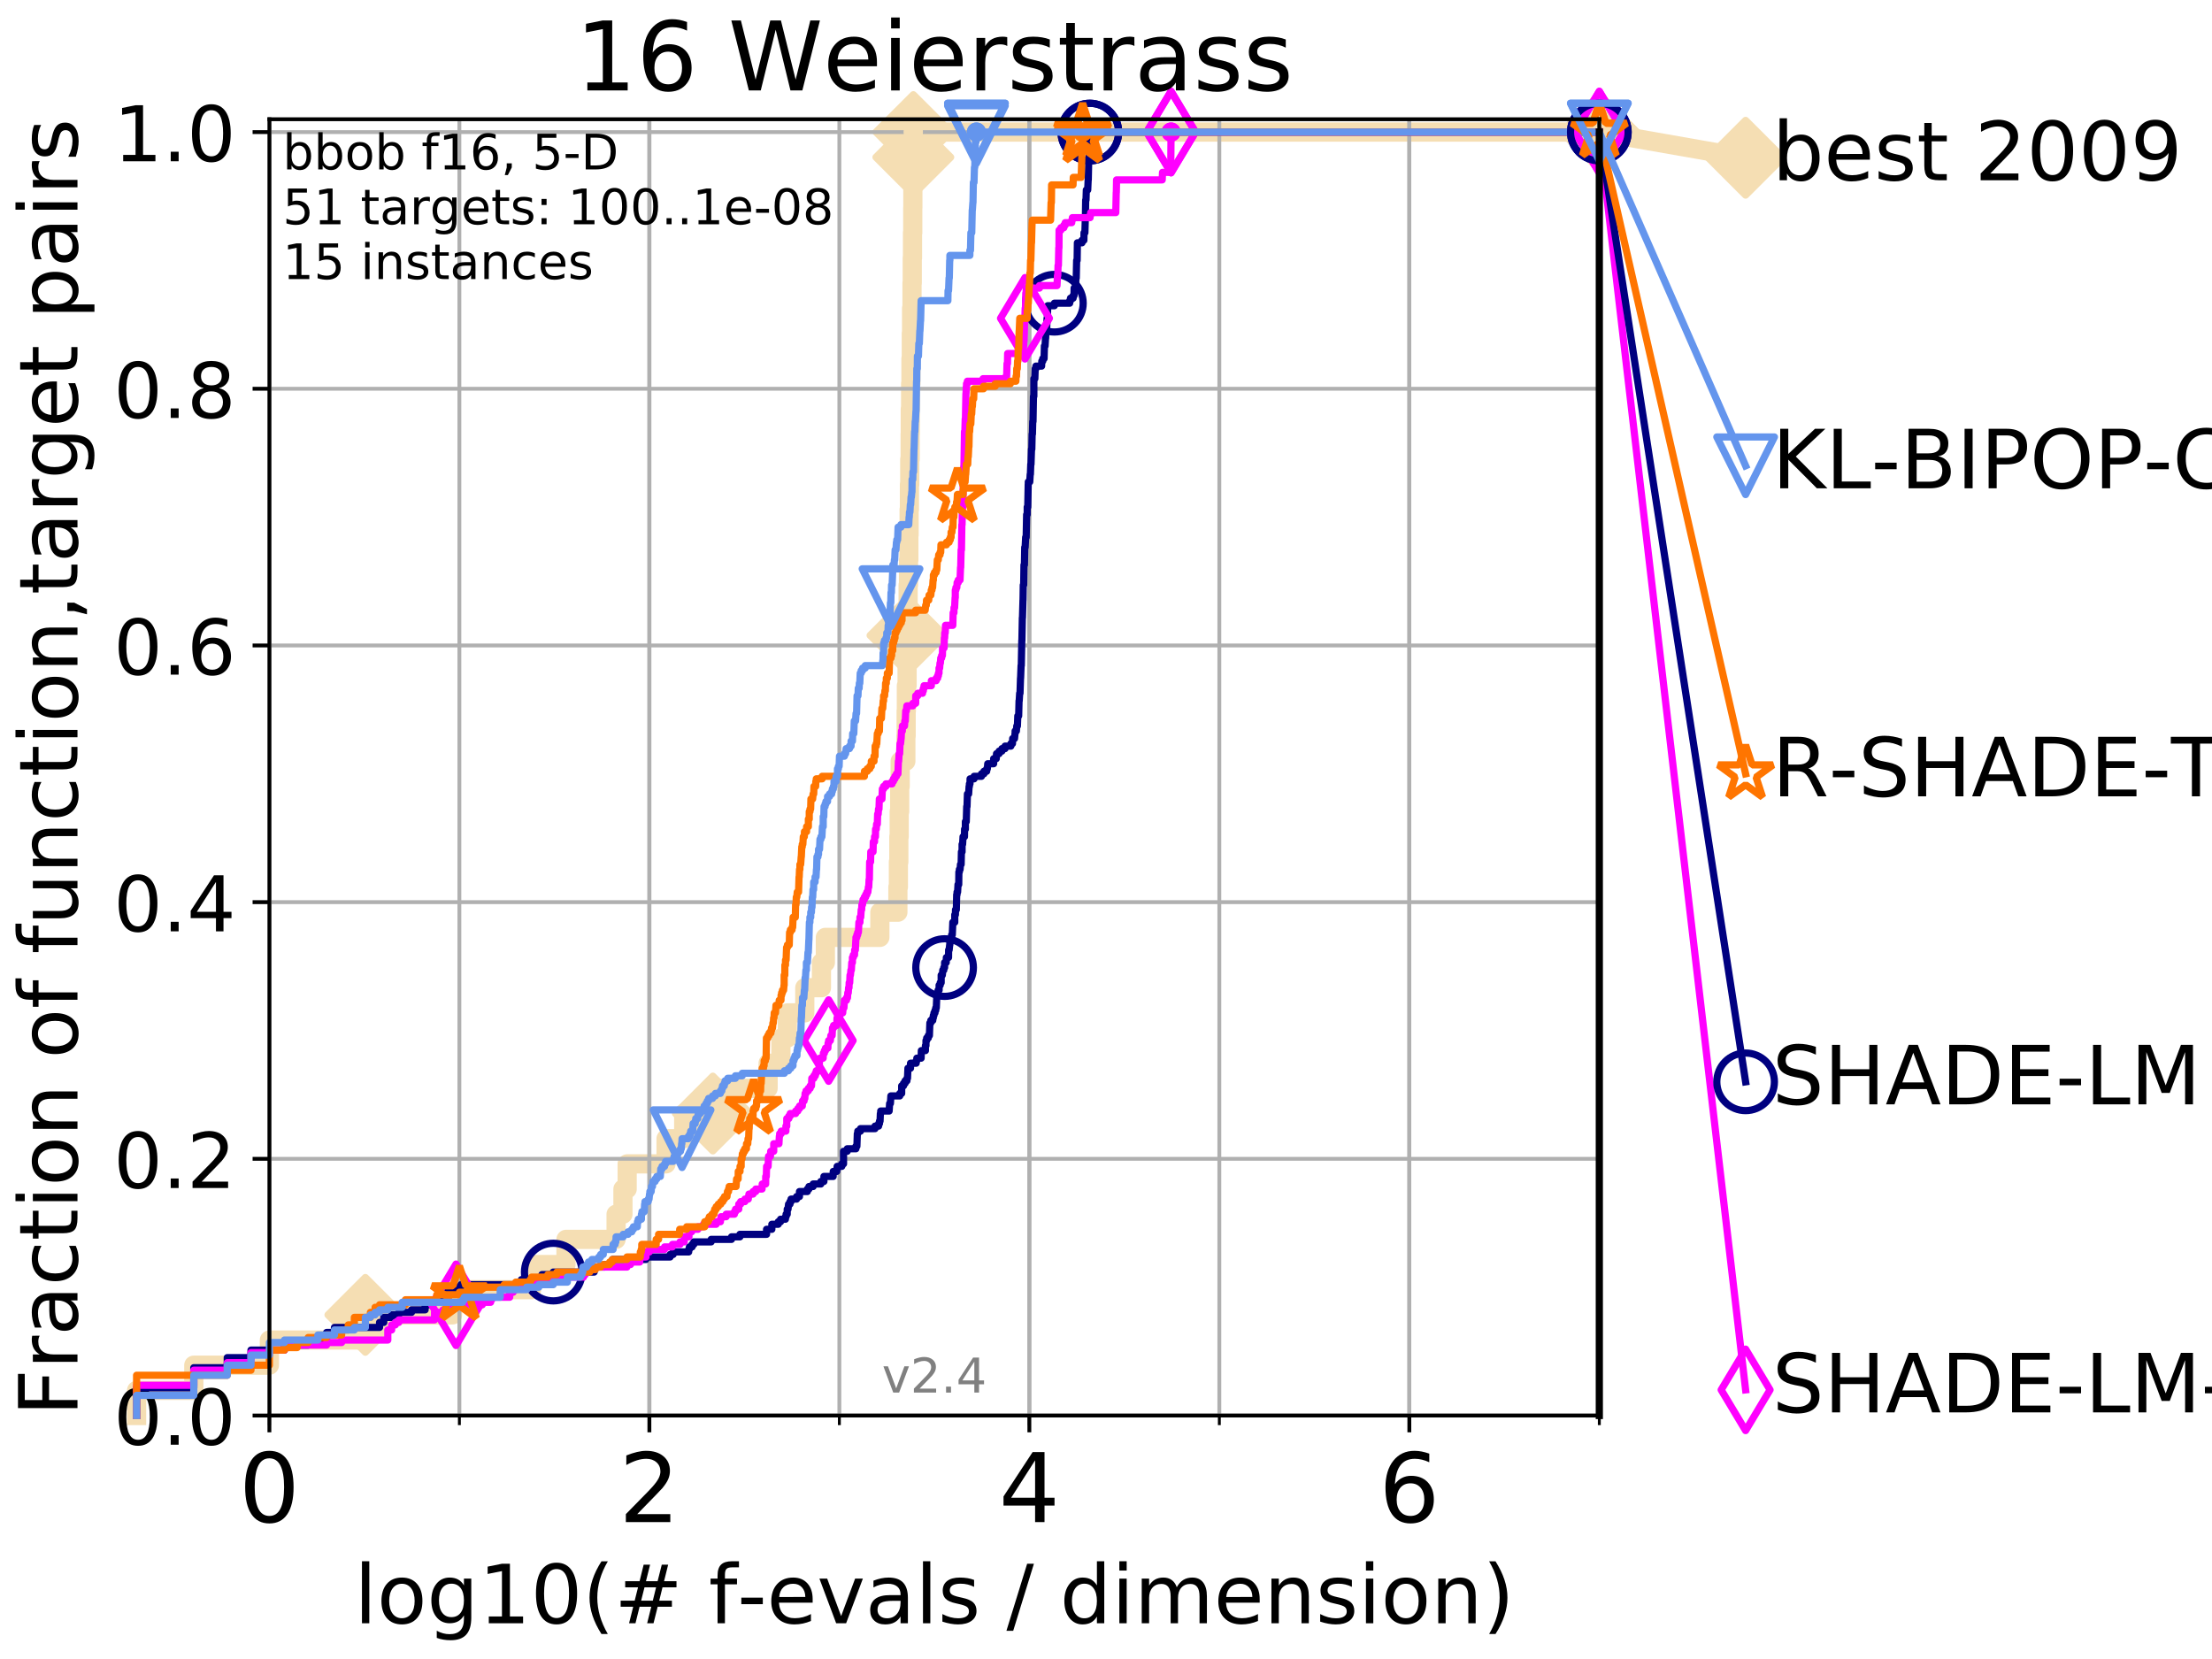 <?xml version="1.0" encoding="utf-8" standalone="no"?>
<!DOCTYPE svg PUBLIC "-//W3C//DTD SVG 1.1//EN"
  "http://www.w3.org/Graphics/SVG/1.1/DTD/svg11.dtd">
<!-- Created with matplotlib (http://matplotlib.org/) -->
<svg height="345.6pt" version="1.1" viewBox="0 0 460.8 345.6" width="460.8pt" xmlns="http://www.w3.org/2000/svg" xmlns:xlink="http://www.w3.org/1999/xlink">
 <defs>
  <style type="text/css">
*{stroke-linecap:butt;stroke-linejoin:round;}
  </style>
 </defs>
 <g id="figure_1">
  <g id="patch_1">
   <path d="M 0 345.6 
L 460.8 345.6 
L 460.8 0 
L 0 0 
z
" style="fill:#ffffff;"/>
  </g>
  <g id="axes_1">
   <g id="patch_2">
    <path d="M 56.12 294.88 
L 333.168 294.88 
L 333.168 24.84 
L 56.12 24.84 
z
" style="fill:#ffffff;"/>
   </g>
   <g id="line2d_1">
    <path d="M 28.456 294.88 
L 28.456 289.638 
L 40.37 289.638 
L 40.37 284.395 
L 56.12 284.395 
L 56.12 279.153 
L 76.113 279.153 
L 76.113 273.91 
L 94.265 273.91 
L 94.265 268.668 
L 110.746 268.668 
L 110.746 263.425 
L 117.906 263.425 
L 117.906 258.183 
L 128.342 258.183 
L 128.342 252.94 
L 129.773 252.94 
L 129.773 247.698 
L 130.65 247.698 
L 130.65 242.455 
L 138.751 242.455 
L 138.751 237.213 
L 142.428 237.213 
L 142.428 231.97 
L 148.498 231.97 
L 148.498 226.728 
L 160.009 226.728 
L 160.009 221.485 
L 162.677 221.485 
L 162.677 216.243 
L 164.02 216.243 
L 164.02 211 
L 167.655 211 
L 167.655 205.758 
L 171.122 205.758 
L 171.122 200.515 
L 171.94 200.515 
L 171.94 195.273 
L 183.289 195.273 
L 183.289 190.03 
L 187.047 190.03 
L 187.047 184.788 
L 187.152 184.788 
L 187.152 179.546 
L 187.242 179.546 
L 187.242 174.303 
L 187.317 174.303 
L 187.317 169.061 
L 187.422 169.061 
L 187.422 163.818 
L 187.524 163.818 
L 187.524 158.576 
L 188.706 158.576 
L 188.706 153.333 
L 188.766 153.333 
L 188.766 148.091 
L 188.813 148.091 
L 188.813 142.848 
L 188.964 142.848 
L 188.964 137.606 
L 189.045 137.606 
L 189.045 132.363 
L 189.083 132.363 
L 189.083 127.121 
L 189.18 127.121 
L 189.18 121.878 
L 189.256 121.878 
L 189.256 116.636 
L 189.332 116.636 
L 189.332 111.393 
L 189.385 111.393 
L 189.385 106.151 
L 189.452 106.151 
L 189.452 100.908 
L 189.518 100.908 
L 189.518 95.666 
L 189.601 95.666 
L 189.601 90.423 
L 189.629 90.423 
L 189.629 85.181 
L 189.7 85.181 
L 189.7 79.938 
L 189.769 79.938 
L 189.769 74.696 
L 189.843 74.696 
L 189.843 69.453 
L 189.903 69.453 
L 189.903 64.211 
L 189.99 64.211 
L 189.99 58.969 
L 190.039 58.969 
L 190.039 53.726 
L 190.09 53.726 
L 190.09 48.484 
L 190.143 48.484 
L 190.143 43.241 
L 190.166 43.241 
L 190.166 37.999 
L 190.211 37.999 
L 190.211 32.756 
L 190.264 32.756 
L 190.264 27.514 
L 333.168 27.514 
" style="fill:none;stroke:#f5deb3;stroke-linecap:square;stroke-width:4;"/>
   </g>
   <g id="line2d_2">
    <defs>
     <path d="M -0 7.778 
L 7.778 0 
L 0 -7.778 
L -7.778 -0 
z
" id="m9887480b61" style="stroke:#f5deb3;stroke-linejoin:miter;stroke-width:1.5;"/>
    </defs>
    <g>
     <use style="fill:#f5deb3;stroke:#f5deb3;stroke-linejoin:miter;stroke-width:1.5;" x="76.113" xlink:href="#m9887480b61" y="273.91"/>
     <use style="fill:#f5deb3;stroke:#f5deb3;stroke-linejoin:miter;stroke-width:1.5;" x="148.498" xlink:href="#m9887480b61" y="231.97"/>
     <use style="fill:#f5deb3;stroke:#f5deb3;stroke-linejoin:miter;stroke-width:1.5;" x="189.045" xlink:href="#m9887480b61" y="132.363"/>
     <use style="fill:#f5deb3;stroke:#f5deb3;stroke-linejoin:miter;stroke-width:1.5;" x="190.264" xlink:href="#m9887480b61" y="32.756"/>
     <use style="fill:#f5deb3;stroke:#f5deb3;stroke-linejoin:miter;stroke-width:1.5;" x="190.264" xlink:href="#m9887480b61" y="27.514"/>
     <use style="fill:#f5deb3;stroke:#f5deb3;stroke-linejoin:miter;stroke-width:1.5;" x="333.168" xlink:href="#m9887480b61" y="27.514"/>
    </g>
   </g>
   <g id="line2d_3">
    <path style="fill:none;stroke:#f5deb3;stroke-linecap:square;stroke-width:4;"/>
    <g/>
   </g>
   <g id="line2d_4">
    <path d="M 333.168 27.514 
L 363.643 32.861 
" style="fill:none;stroke:#f5deb3;stroke-linecap:square;stroke-width:4;"/>
    <g>
     <use style="fill:#f5deb3;stroke:#f5deb3;stroke-linejoin:miter;stroke-width:1.5;" x="333.168" xlink:href="#m9887480b61" y="27.514"/>
     <use style="fill:#f5deb3;stroke:#f5deb3;stroke-linejoin:miter;stroke-width:1.5;" x="363.643" xlink:href="#m9887480b61" y="32.861"/>
    </g>
   </g>
   <g id="matplotlib.axis_1">
    <g id="xtick_1">
     <g id="line2d_5">
      <path clip-path="url(#pcb1e2215a5)" d="M 56.12 294.88 
L 56.12 24.84 
" style="fill:none;stroke:#b0b0b0;stroke-linecap:square;stroke-width:0.8;"/>
     </g>
     <g id="line2d_6">
      <defs>
       <path d="M 0 0 
L 0 3.5 
" id="md53a14a161" style="stroke:#000000;stroke-width:0.8;"/>
      </defs>
      <g>
       <use style="stroke:#000000;stroke-width:0.8;" x="56.12" xlink:href="#md53a14a161" y="294.88"/>
      </g>
     </g>
     <g id="text_1">
      <!-- 0 -->
      <defs>
       <path d="M 31.781 66.406 
Q 24.172 66.406 20.328 58.906 
Q 16.5 51.422 16.5 36.375 
Q 16.5 21.391 20.328 13.891 
Q 24.172 6.391 31.781 6.391 
Q 39.453 6.391 43.281 13.891 
Q 47.125 21.391 47.125 36.375 
Q 47.125 51.422 43.281 58.906 
Q 39.453 66.406 31.781 66.406 
z
M 31.781 74.219 
Q 44.047 74.219 50.516 64.516 
Q 56.984 54.828 56.984 36.375 
Q 56.984 17.969 50.516 8.266 
Q 44.047 -1.422 31.781 -1.422 
Q 19.531 -1.422 13.062 8.266 
Q 6.594 17.969 6.594 36.375 
Q 6.594 54.828 13.062 64.516 
Q 19.531 74.219 31.781 74.219 
z
" id="DejaVuSans-30"/>
      </defs>
      <g transform="translate(49.758 317.077)scale(0.2 -0.2)">
       <use xlink:href="#DejaVuSans-30"/>
      </g>
     </g>
    </g>
    <g id="xtick_2">
     <g id="line2d_7">
      <path clip-path="url(#pcb1e2215a5)" d="M 135.277 294.88 
L 135.277 24.84 
" style="fill:none;stroke:#b0b0b0;stroke-linecap:square;stroke-width:0.8;"/>
     </g>
     <g id="line2d_8">
      <g>
       <use style="stroke:#000000;stroke-width:0.8;" x="135.277" xlink:href="#md53a14a161" y="294.88"/>
      </g>
     </g>
     <g id="text_2">
      <!-- 2 -->
      <defs>
       <path d="M 19.188 8.297 
L 53.609 8.297 
L 53.609 0 
L 7.328 0 
L 7.328 8.297 
Q 12.938 14.109 22.625 23.891 
Q 32.328 33.688 34.812 36.531 
Q 39.547 41.844 41.422 45.531 
Q 43.312 49.219 43.312 52.781 
Q 43.312 58.594 39.234 62.25 
Q 35.156 65.922 28.609 65.922 
Q 23.969 65.922 18.812 64.312 
Q 13.672 62.703 7.812 59.422 
L 7.812 69.391 
Q 13.766 71.781 18.938 73 
Q 24.125 74.219 28.422 74.219 
Q 39.75 74.219 46.484 68.547 
Q 53.219 62.891 53.219 53.422 
Q 53.219 48.922 51.531 44.891 
Q 49.859 40.875 45.406 35.406 
Q 44.188 33.984 37.641 27.219 
Q 31.109 20.453 19.188 8.297 
z
" id="DejaVuSans-32"/>
      </defs>
      <g transform="translate(128.914 317.077)scale(0.2 -0.2)">
       <use xlink:href="#DejaVuSans-32"/>
      </g>
     </g>
    </g>
    <g id="xtick_3">
     <g id="line2d_9">
      <path clip-path="url(#pcb1e2215a5)" d="M 214.433 294.88 
L 214.433 24.84 
" style="fill:none;stroke:#b0b0b0;stroke-linecap:square;stroke-width:0.8;"/>
     </g>
     <g id="line2d_10">
      <g>
       <use style="stroke:#000000;stroke-width:0.8;" x="214.433" xlink:href="#md53a14a161" y="294.88"/>
      </g>
     </g>
     <g id="text_3">
      <!-- 4 -->
      <defs>
       <path d="M 37.797 64.312 
L 12.891 25.391 
L 37.797 25.391 
z
M 35.203 72.906 
L 47.609 72.906 
L 47.609 25.391 
L 58.016 25.391 
L 58.016 17.188 
L 47.609 17.188 
L 47.609 0 
L 37.797 0 
L 37.797 17.188 
L 4.891 17.188 
L 4.891 26.703 
z
" id="DejaVuSans-34"/>
      </defs>
      <g transform="translate(208.071 317.077)scale(0.2 -0.2)">
       <use xlink:href="#DejaVuSans-34"/>
      </g>
     </g>
    </g>
    <g id="xtick_4">
     <g id="line2d_11">
      <path clip-path="url(#pcb1e2215a5)" d="M 293.59 294.88 
L 293.59 24.84 
" style="fill:none;stroke:#b0b0b0;stroke-linecap:square;stroke-width:0.8;"/>
     </g>
     <g id="line2d_12">
      <g>
       <use style="stroke:#000000;stroke-width:0.8;" x="293.59" xlink:href="#md53a14a161" y="294.88"/>
      </g>
     </g>
     <g id="text_4">
      <!-- 6 -->
      <defs>
       <path d="M 33.016 40.375 
Q 26.375 40.375 22.484 35.828 
Q 18.609 31.297 18.609 23.391 
Q 18.609 15.531 22.484 10.953 
Q 26.375 6.391 33.016 6.391 
Q 39.656 6.391 43.531 10.953 
Q 47.406 15.531 47.406 23.391 
Q 47.406 31.297 43.531 35.828 
Q 39.656 40.375 33.016 40.375 
z
M 52.594 71.297 
L 52.594 62.312 
Q 48.875 64.062 45.094 64.984 
Q 41.312 65.922 37.594 65.922 
Q 27.828 65.922 22.672 59.328 
Q 17.531 52.734 16.797 39.406 
Q 19.672 43.656 24.016 45.922 
Q 28.375 48.188 33.594 48.188 
Q 44.578 48.188 50.953 41.516 
Q 57.328 34.859 57.328 23.391 
Q 57.328 12.156 50.688 5.359 
Q 44.047 -1.422 33.016 -1.422 
Q 20.359 -1.422 13.672 8.266 
Q 6.984 17.969 6.984 36.375 
Q 6.984 53.656 15.188 63.938 
Q 23.391 74.219 37.203 74.219 
Q 40.922 74.219 44.703 73.484 
Q 48.484 72.75 52.594 71.297 
z
" id="DejaVuSans-36"/>
      </defs>
      <g transform="translate(287.227 317.077)scale(0.2 -0.2)">
       <use xlink:href="#DejaVuSans-36"/>
      </g>
     </g>
    </g>
    <g id="xtick_5">
     <g id="line2d_13">
      <path clip-path="url(#pcb1e2215a5)" d="M 56.12 294.88 
L 56.12 24.84 
" style="fill:none;stroke:#b0b0b0;stroke-linecap:square;stroke-width:0.8;"/>
     </g>
     <g id="line2d_14">
      <defs>
       <path d="M 0 0 
L 0 2 
" id="m7f28e8d5aa" style="stroke:#000000;stroke-width:0.6;"/>
      </defs>
      <g>
       <use style="stroke:#000000;stroke-width:0.6;" x="56.12" xlink:href="#m7f28e8d5aa" y="294.88"/>
      </g>
     </g>
    </g>
    <g id="xtick_6">
     <g id="line2d_15">
      <path clip-path="url(#pcb1e2215a5)" d="M 95.698 294.88 
L 95.698 24.84 
" style="fill:none;stroke:#b0b0b0;stroke-linecap:square;stroke-width:0.8;"/>
     </g>
     <g id="line2d_16">
      <g>
       <use style="stroke:#000000;stroke-width:0.6;" x="95.698" xlink:href="#m7f28e8d5aa" y="294.88"/>
      </g>
     </g>
    </g>
    <g id="xtick_7">
     <g id="line2d_17">
      <path clip-path="url(#pcb1e2215a5)" d="M 135.277 294.88 
L 135.277 24.84 
" style="fill:none;stroke:#b0b0b0;stroke-linecap:square;stroke-width:0.8;"/>
     </g>
     <g id="line2d_18">
      <g>
       <use style="stroke:#000000;stroke-width:0.6;" x="135.277" xlink:href="#m7f28e8d5aa" y="294.88"/>
      </g>
     </g>
    </g>
    <g id="xtick_8">
     <g id="line2d_19">
      <path clip-path="url(#pcb1e2215a5)" d="M 174.855 294.88 
L 174.855 24.84 
" style="fill:none;stroke:#b0b0b0;stroke-linecap:square;stroke-width:0.8;"/>
     </g>
     <g id="line2d_20">
      <g>
       <use style="stroke:#000000;stroke-width:0.6;" x="174.855" xlink:href="#m7f28e8d5aa" y="294.88"/>
      </g>
     </g>
    </g>
    <g id="xtick_9">
     <g id="line2d_21">
      <path clip-path="url(#pcb1e2215a5)" d="M 214.433 294.88 
L 214.433 24.84 
" style="fill:none;stroke:#b0b0b0;stroke-linecap:square;stroke-width:0.8;"/>
     </g>
     <g id="line2d_22">
      <g>
       <use style="stroke:#000000;stroke-width:0.6;" x="214.433" xlink:href="#m7f28e8d5aa" y="294.88"/>
      </g>
     </g>
    </g>
    <g id="xtick_10">
     <g id="line2d_23">
      <path clip-path="url(#pcb1e2215a5)" d="M 254.011 294.88 
L 254.011 24.84 
" style="fill:none;stroke:#b0b0b0;stroke-linecap:square;stroke-width:0.8;"/>
     </g>
     <g id="line2d_24">
      <g>
       <use style="stroke:#000000;stroke-width:0.6;" x="254.011" xlink:href="#m7f28e8d5aa" y="294.88"/>
      </g>
     </g>
    </g>
    <g id="xtick_11">
     <g id="line2d_25">
      <path clip-path="url(#pcb1e2215a5)" d="M 293.59 294.88 
L 293.59 24.84 
" style="fill:none;stroke:#b0b0b0;stroke-linecap:square;stroke-width:0.8;"/>
     </g>
     <g id="line2d_26">
      <g>
       <use style="stroke:#000000;stroke-width:0.6;" x="293.59" xlink:href="#m7f28e8d5aa" y="294.88"/>
      </g>
     </g>
    </g>
    <g id="xtick_12">
     <g id="line2d_27">
      <path clip-path="url(#pcb1e2215a5)" d="M 333.168 294.88 
L 333.168 24.84 
" style="fill:none;stroke:#b0b0b0;stroke-linecap:square;stroke-width:0.8;"/>
     </g>
     <g id="line2d_28">
      <g>
       <use style="stroke:#000000;stroke-width:0.6;" x="333.168" xlink:href="#m7f28e8d5aa" y="294.88"/>
      </g>
     </g>
    </g>
    <g id="text_5">
     <!-- log10(# f-evals / dimension) -->
     <defs>
      <path d="M 9.422 75.984 
L 18.406 75.984 
L 18.406 0 
L 9.422 0 
z
" id="DejaVuSans-6c"/>
      <path d="M 30.609 48.391 
Q 23.391 48.391 19.188 42.75 
Q 14.984 37.109 14.984 27.297 
Q 14.984 17.484 19.156 11.844 
Q 23.344 6.203 30.609 6.203 
Q 37.797 6.203 41.984 11.859 
Q 46.188 17.531 46.188 27.297 
Q 46.188 37.016 41.984 42.703 
Q 37.797 48.391 30.609 48.391 
z
M 30.609 56 
Q 42.328 56 49.016 48.375 
Q 55.719 40.766 55.719 27.297 
Q 55.719 13.875 49.016 6.219 
Q 42.328 -1.422 30.609 -1.422 
Q 18.844 -1.422 12.172 6.219 
Q 5.516 13.875 5.516 27.297 
Q 5.516 40.766 12.172 48.375 
Q 18.844 56 30.609 56 
z
" id="DejaVuSans-6f"/>
      <path d="M 45.406 27.984 
Q 45.406 37.75 41.375 43.109 
Q 37.359 48.484 30.078 48.484 
Q 22.859 48.484 18.828 43.109 
Q 14.797 37.75 14.797 27.984 
Q 14.797 18.266 18.828 12.891 
Q 22.859 7.516 30.078 7.516 
Q 37.359 7.516 41.375 12.891 
Q 45.406 18.266 45.406 27.984 
z
M 54.391 6.781 
Q 54.391 -7.172 48.188 -13.984 
Q 42 -20.797 29.203 -20.797 
Q 24.469 -20.797 20.266 -20.094 
Q 16.062 -19.391 12.109 -17.922 
L 12.109 -9.188 
Q 16.062 -11.328 19.922 -12.344 
Q 23.781 -13.375 27.781 -13.375 
Q 36.625 -13.375 41.016 -8.766 
Q 45.406 -4.156 45.406 5.172 
L 45.406 9.625 
Q 42.625 4.781 38.281 2.391 
Q 33.938 0 27.875 0 
Q 17.828 0 11.672 7.656 
Q 5.516 15.328 5.516 27.984 
Q 5.516 40.672 11.672 48.328 
Q 17.828 56 27.875 56 
Q 33.938 56 38.281 53.609 
Q 42.625 51.219 45.406 46.391 
L 45.406 54.688 
L 54.391 54.688 
z
" id="DejaVuSans-67"/>
      <path d="M 12.406 8.297 
L 28.516 8.297 
L 28.516 63.922 
L 10.984 60.406 
L 10.984 69.391 
L 28.422 72.906 
L 38.281 72.906 
L 38.281 8.297 
L 54.391 8.297 
L 54.391 0 
L 12.406 0 
z
" id="DejaVuSans-31"/>
      <path d="M 31 75.875 
Q 24.469 64.656 21.281 53.656 
Q 18.109 42.672 18.109 31.391 
Q 18.109 20.125 21.312 9.062 
Q 24.516 -2 31 -13.188 
L 23.188 -13.188 
Q 15.875 -1.703 12.234 9.375 
Q 8.594 20.453 8.594 31.391 
Q 8.594 42.281 12.203 53.312 
Q 15.828 64.359 23.188 75.875 
z
" id="DejaVuSans-28"/>
      <path d="M 51.125 44 
L 36.922 44 
L 32.812 27.688 
L 47.125 27.688 
z
M 43.797 71.781 
L 38.719 51.516 
L 52.984 51.516 
L 58.109 71.781 
L 65.922 71.781 
L 60.891 51.516 
L 76.125 51.516 
L 76.125 44 
L 58.984 44 
L 54.984 27.688 
L 70.516 27.688 
L 70.516 20.219 
L 53.078 20.219 
L 48 0 
L 40.188 0 
L 45.219 20.219 
L 30.906 20.219 
L 25.875 0 
L 18.016 0 
L 23.094 20.219 
L 7.719 20.219 
L 7.719 27.688 
L 24.906 27.688 
L 29 44 
L 13.281 44 
L 13.281 51.516 
L 30.906 51.516 
L 35.891 71.781 
z
" id="DejaVuSans-23"/>
      <path id="DejaVuSans-20"/>
      <path d="M 37.109 75.984 
L 37.109 68.5 
L 28.516 68.5 
Q 23.688 68.5 21.797 66.547 
Q 19.922 64.594 19.922 59.516 
L 19.922 54.688 
L 34.719 54.688 
L 34.719 47.703 
L 19.922 47.703 
L 19.922 0 
L 10.891 0 
L 10.891 47.703 
L 2.297 47.703 
L 2.297 54.688 
L 10.891 54.688 
L 10.891 58.5 
Q 10.891 67.625 15.141 71.797 
Q 19.391 75.984 28.609 75.984 
z
" id="DejaVuSans-66"/>
      <path d="M 4.891 31.391 
L 31.203 31.391 
L 31.203 23.391 
L 4.891 23.391 
z
" id="DejaVuSans-2d"/>
      <path d="M 56.203 29.594 
L 56.203 25.203 
L 14.891 25.203 
Q 15.484 15.922 20.484 11.062 
Q 25.484 6.203 34.422 6.203 
Q 39.594 6.203 44.453 7.469 
Q 49.312 8.734 54.109 11.281 
L 54.109 2.781 
Q 49.266 0.734 44.188 -0.344 
Q 39.109 -1.422 33.891 -1.422 
Q 20.797 -1.422 13.156 6.188 
Q 5.516 13.812 5.516 26.812 
Q 5.516 40.234 12.766 48.109 
Q 20.016 56 32.328 56 
Q 43.359 56 49.781 48.891 
Q 56.203 41.797 56.203 29.594 
z
M 47.219 32.234 
Q 47.125 39.594 43.094 43.984 
Q 39.062 48.391 32.422 48.391 
Q 24.906 48.391 20.391 44.141 
Q 15.875 39.891 15.188 32.172 
z
" id="DejaVuSans-65"/>
      <path d="M 2.984 54.688 
L 12.5 54.688 
L 29.594 8.797 
L 46.688 54.688 
L 56.203 54.688 
L 35.688 0 
L 23.484 0 
z
" id="DejaVuSans-76"/>
      <path d="M 34.281 27.484 
Q 23.391 27.484 19.188 25 
Q 14.984 22.516 14.984 16.5 
Q 14.984 11.719 18.141 8.906 
Q 21.297 6.109 26.703 6.109 
Q 34.188 6.109 38.703 11.406 
Q 43.219 16.703 43.219 25.484 
L 43.219 27.484 
z
M 52.203 31.203 
L 52.203 0 
L 43.219 0 
L 43.219 8.297 
Q 40.141 3.328 35.547 0.953 
Q 30.953 -1.422 24.312 -1.422 
Q 15.922 -1.422 10.953 3.297 
Q 6 8.016 6 15.922 
Q 6 25.141 12.172 29.828 
Q 18.359 34.516 30.609 34.516 
L 43.219 34.516 
L 43.219 35.406 
Q 43.219 41.609 39.141 45 
Q 35.062 48.391 27.688 48.391 
Q 23 48.391 18.547 47.266 
Q 14.109 46.141 10.016 43.891 
L 10.016 52.203 
Q 14.938 54.109 19.578 55.047 
Q 24.219 56 28.609 56 
Q 40.484 56 46.344 49.844 
Q 52.203 43.703 52.203 31.203 
z
" id="DejaVuSans-61"/>
      <path d="M 44.281 53.078 
L 44.281 44.578 
Q 40.484 46.531 36.375 47.5 
Q 32.281 48.484 27.875 48.484 
Q 21.188 48.484 17.844 46.438 
Q 14.5 44.391 14.5 40.281 
Q 14.5 37.156 16.891 35.375 
Q 19.281 33.594 26.516 31.984 
L 29.594 31.297 
Q 39.156 29.25 43.188 25.516 
Q 47.219 21.781 47.219 15.094 
Q 47.219 7.469 41.188 3.016 
Q 35.156 -1.422 24.609 -1.422 
Q 20.219 -1.422 15.453 -0.562 
Q 10.688 0.297 5.422 2 
L 5.422 11.281 
Q 10.406 8.688 15.234 7.391 
Q 20.062 6.109 24.812 6.109 
Q 31.156 6.109 34.562 8.281 
Q 37.984 10.453 37.984 14.406 
Q 37.984 18.062 35.516 20.016 
Q 33.062 21.969 24.703 23.781 
L 21.578 24.516 
Q 13.234 26.266 9.516 29.906 
Q 5.812 33.547 5.812 39.891 
Q 5.812 47.609 11.281 51.797 
Q 16.75 56 26.812 56 
Q 31.781 56 36.172 55.266 
Q 40.578 54.547 44.281 53.078 
z
" id="DejaVuSans-73"/>
      <path d="M 25.391 72.906 
L 33.688 72.906 
L 8.297 -9.281 
L 0 -9.281 
z
" id="DejaVuSans-2f"/>
      <path d="M 45.406 46.391 
L 45.406 75.984 
L 54.391 75.984 
L 54.391 0 
L 45.406 0 
L 45.406 8.203 
Q 42.578 3.328 38.25 0.953 
Q 33.938 -1.422 27.875 -1.422 
Q 17.969 -1.422 11.734 6.484 
Q 5.516 14.406 5.516 27.297 
Q 5.516 40.188 11.734 48.094 
Q 17.969 56 27.875 56 
Q 33.938 56 38.25 53.625 
Q 42.578 51.266 45.406 46.391 
z
M 14.797 27.297 
Q 14.797 17.391 18.875 11.75 
Q 22.953 6.109 30.078 6.109 
Q 37.203 6.109 41.297 11.75 
Q 45.406 17.391 45.406 27.297 
Q 45.406 37.203 41.297 42.844 
Q 37.203 48.484 30.078 48.484 
Q 22.953 48.484 18.875 42.844 
Q 14.797 37.203 14.797 27.297 
z
" id="DejaVuSans-64"/>
      <path d="M 9.422 54.688 
L 18.406 54.688 
L 18.406 0 
L 9.422 0 
z
M 9.422 75.984 
L 18.406 75.984 
L 18.406 64.594 
L 9.422 64.594 
z
" id="DejaVuSans-69"/>
      <path d="M 52 44.188 
Q 55.375 50.25 60.062 53.125 
Q 64.75 56 71.094 56 
Q 79.641 56 84.281 50.016 
Q 88.922 44.047 88.922 33.016 
L 88.922 0 
L 79.891 0 
L 79.891 32.719 
Q 79.891 40.578 77.094 44.375 
Q 74.312 48.188 68.609 48.188 
Q 61.625 48.188 57.562 43.547 
Q 53.516 38.922 53.516 30.906 
L 53.516 0 
L 44.484 0 
L 44.484 32.719 
Q 44.484 40.625 41.703 44.406 
Q 38.922 48.188 33.109 48.188 
Q 26.219 48.188 22.156 43.531 
Q 18.109 38.875 18.109 30.906 
L 18.109 0 
L 9.078 0 
L 9.078 54.688 
L 18.109 54.688 
L 18.109 46.188 
Q 21.188 51.219 25.484 53.609 
Q 29.781 56 35.688 56 
Q 41.656 56 45.828 52.969 
Q 50 49.953 52 44.188 
z
" id="DejaVuSans-6d"/>
      <path d="M 54.891 33.016 
L 54.891 0 
L 45.906 0 
L 45.906 32.719 
Q 45.906 40.484 42.875 44.328 
Q 39.844 48.188 33.797 48.188 
Q 26.516 48.188 22.312 43.547 
Q 18.109 38.922 18.109 30.906 
L 18.109 0 
L 9.078 0 
L 9.078 54.688 
L 18.109 54.688 
L 18.109 46.188 
Q 21.344 51.125 25.703 53.562 
Q 30.078 56 35.797 56 
Q 45.219 56 50.047 50.172 
Q 54.891 44.344 54.891 33.016 
z
" id="DejaVuSans-6e"/>
      <path d="M 8.016 75.875 
L 15.828 75.875 
Q 23.141 64.359 26.781 53.312 
Q 30.422 42.281 30.422 31.391 
Q 30.422 20.453 26.781 9.375 
Q 23.141 -1.703 15.828 -13.188 
L 8.016 -13.188 
Q 14.5 -2 17.703 9.062 
Q 20.906 20.125 20.906 31.391 
Q 20.906 42.672 17.703 53.656 
Q 14.5 64.656 8.016 75.875 
z
" id="DejaVuSans-29"/>
     </defs>
     <g transform="translate(73.803 338.154)scale(0.17 -0.17)">
      <use xlink:href="#DejaVuSans-6c"/>
      <use x="27.783" xlink:href="#DejaVuSans-6f"/>
      <use x="88.965" xlink:href="#DejaVuSans-67"/>
      <use x="152.441" xlink:href="#DejaVuSans-31"/>
      <use x="216.064" xlink:href="#DejaVuSans-30"/>
      <use x="279.688" xlink:href="#DejaVuSans-28"/>
      <use x="318.701" xlink:href="#DejaVuSans-23"/>
      <use x="402.49" xlink:href="#DejaVuSans-20"/>
      <use x="434.277" xlink:href="#DejaVuSans-66"/>
      <use x="469.404" xlink:href="#DejaVuSans-2d"/>
      <use x="505.488" xlink:href="#DejaVuSans-65"/>
      <use x="567.012" xlink:href="#DejaVuSans-76"/>
      <use x="626.191" xlink:href="#DejaVuSans-61"/>
      <use x="687.471" xlink:href="#DejaVuSans-6c"/>
      <use x="715.254" xlink:href="#DejaVuSans-73"/>
      <use x="767.354" xlink:href="#DejaVuSans-20"/>
      <use x="799.141" xlink:href="#DejaVuSans-2f"/>
      <use x="832.832" xlink:href="#DejaVuSans-20"/>
      <use x="864.619" xlink:href="#DejaVuSans-64"/>
      <use x="928.096" xlink:href="#DejaVuSans-69"/>
      <use x="955.879" xlink:href="#DejaVuSans-6d"/>
      <use x="1053.291" xlink:href="#DejaVuSans-65"/>
      <use x="1114.814" xlink:href="#DejaVuSans-6e"/>
      <use x="1178.193" xlink:href="#DejaVuSans-73"/>
      <use x="1230.293" xlink:href="#DejaVuSans-69"/>
      <use x="1258.076" xlink:href="#DejaVuSans-6f"/>
      <use x="1319.258" xlink:href="#DejaVuSans-6e"/>
      <use x="1382.637" xlink:href="#DejaVuSans-29"/>
     </g>
    </g>
   </g>
   <g id="matplotlib.axis_2">
    <g id="ytick_1">
     <g id="line2d_29">
      <path clip-path="url(#pcb1e2215a5)" d="M 56.12 294.88 
L 333.168 294.88 
" style="fill:none;stroke:#b0b0b0;stroke-linecap:square;stroke-width:0.8;"/>
     </g>
     <g id="line2d_30">
      <defs>
       <path d="M 0 0 
L -3.5 0 
" id="mc37d571c9e" style="stroke:#000000;stroke-width:0.8;"/>
      </defs>
      <g>
       <use style="stroke:#000000;stroke-width:0.8;" x="56.12" xlink:href="#mc37d571c9e" y="294.88"/>
      </g>
     </g>
     <g id="text_6">
      <!-- 0.0 -->
      <defs>
       <path d="M 10.688 12.406 
L 21 12.406 
L 21 0 
L 10.688 0 
z
" id="DejaVuSans-2e"/>
      </defs>
      <g transform="translate(23.675 300.959)scale(0.16 -0.16)">
       <use xlink:href="#DejaVuSans-30"/>
       <use x="63.623" xlink:href="#DejaVuSans-2e"/>
       <use x="95.41" xlink:href="#DejaVuSans-30"/>
      </g>
     </g>
    </g>
    <g id="ytick_2">
     <g id="line2d_31">
      <path clip-path="url(#pcb1e2215a5)" d="M 56.12 241.407 
L 333.168 241.407 
" style="fill:none;stroke:#b0b0b0;stroke-linecap:square;stroke-width:0.8;"/>
     </g>
     <g id="line2d_32">
      <g>
       <use style="stroke:#000000;stroke-width:0.8;" x="56.12" xlink:href="#mc37d571c9e" y="241.407"/>
      </g>
     </g>
     <g id="text_7">
      <!-- 0.2 -->
      <g transform="translate(23.675 247.485)scale(0.16 -0.16)">
       <use xlink:href="#DejaVuSans-30"/>
       <use x="63.623" xlink:href="#DejaVuSans-2e"/>
       <use x="95.41" xlink:href="#DejaVuSans-32"/>
      </g>
     </g>
    </g>
    <g id="ytick_3">
     <g id="line2d_33">
      <path clip-path="url(#pcb1e2215a5)" d="M 56.12 187.933 
L 333.168 187.933 
" style="fill:none;stroke:#b0b0b0;stroke-linecap:square;stroke-width:0.8;"/>
     </g>
     <g id="line2d_34">
      <g>
       <use style="stroke:#000000;stroke-width:0.8;" x="56.12" xlink:href="#mc37d571c9e" y="187.933"/>
      </g>
     </g>
     <g id="text_8">
      <!-- 0.4 -->
      <g transform="translate(23.675 194.012)scale(0.16 -0.16)">
       <use xlink:href="#DejaVuSans-30"/>
       <use x="63.623" xlink:href="#DejaVuSans-2e"/>
       <use x="95.41" xlink:href="#DejaVuSans-34"/>
      </g>
     </g>
    </g>
    <g id="ytick_4">
     <g id="line2d_35">
      <path clip-path="url(#pcb1e2215a5)" d="M 56.12 134.46 
L 333.168 134.46 
" style="fill:none;stroke:#b0b0b0;stroke-linecap:square;stroke-width:0.8;"/>
     </g>
     <g id="line2d_36">
      <g>
       <use style="stroke:#000000;stroke-width:0.8;" x="56.12" xlink:href="#mc37d571c9e" y="134.46"/>
      </g>
     </g>
     <g id="text_9">
      <!-- 0.6 -->
      <g transform="translate(23.675 140.539)scale(0.16 -0.16)">
       <use xlink:href="#DejaVuSans-30"/>
       <use x="63.623" xlink:href="#DejaVuSans-2e"/>
       <use x="95.41" xlink:href="#DejaVuSans-36"/>
      </g>
     </g>
    </g>
    <g id="ytick_5">
     <g id="line2d_37">
      <path clip-path="url(#pcb1e2215a5)" d="M 56.12 80.987 
L 333.168 80.987 
" style="fill:none;stroke:#b0b0b0;stroke-linecap:square;stroke-width:0.8;"/>
     </g>
     <g id="line2d_38">
      <g>
       <use style="stroke:#000000;stroke-width:0.8;" x="56.12" xlink:href="#mc37d571c9e" y="80.987"/>
      </g>
     </g>
     <g id="text_10">
      <!-- 0.8 -->
      <defs>
       <path d="M 31.781 34.625 
Q 24.75 34.625 20.719 30.859 
Q 16.703 27.094 16.703 20.516 
Q 16.703 13.922 20.719 10.156 
Q 24.75 6.391 31.781 6.391 
Q 38.812 6.391 42.859 10.172 
Q 46.922 13.969 46.922 20.516 
Q 46.922 27.094 42.891 30.859 
Q 38.875 34.625 31.781 34.625 
z
M 21.922 38.812 
Q 15.578 40.375 12.031 44.719 
Q 8.5 49.078 8.5 55.328 
Q 8.5 64.062 14.719 69.141 
Q 20.953 74.219 31.781 74.219 
Q 42.672 74.219 48.875 69.141 
Q 55.078 64.062 55.078 55.328 
Q 55.078 49.078 51.531 44.719 
Q 48 40.375 41.703 38.812 
Q 48.828 37.156 52.797 32.312 
Q 56.781 27.484 56.781 20.516 
Q 56.781 9.906 50.312 4.234 
Q 43.844 -1.422 31.781 -1.422 
Q 19.734 -1.422 13.25 4.234 
Q 6.781 9.906 6.781 20.516 
Q 6.781 27.484 10.781 32.312 
Q 14.797 37.156 21.922 38.812 
z
M 18.312 54.391 
Q 18.312 48.734 21.844 45.562 
Q 25.391 42.391 31.781 42.391 
Q 38.141 42.391 41.719 45.562 
Q 45.312 48.734 45.312 54.391 
Q 45.312 60.062 41.719 63.234 
Q 38.141 66.406 31.781 66.406 
Q 25.391 66.406 21.844 63.234 
Q 18.312 60.062 18.312 54.391 
z
" id="DejaVuSans-38"/>
      </defs>
      <g transform="translate(23.675 87.066)scale(0.16 -0.16)">
       <use xlink:href="#DejaVuSans-30"/>
       <use x="63.623" xlink:href="#DejaVuSans-2e"/>
       <use x="95.41" xlink:href="#DejaVuSans-38"/>
      </g>
     </g>
    </g>
    <g id="ytick_6">
     <g id="line2d_39">
      <path clip-path="url(#pcb1e2215a5)" d="M 56.12 27.514 
L 333.168 27.514 
" style="fill:none;stroke:#b0b0b0;stroke-linecap:square;stroke-width:0.8;"/>
     </g>
     <g id="line2d_40">
      <g>
       <use style="stroke:#000000;stroke-width:0.8;" x="56.12" xlink:href="#mc37d571c9e" y="27.514"/>
      </g>
     </g>
     <g id="text_11">
      <!-- 1.0 -->
      <g transform="translate(23.675 33.592)scale(0.16 -0.16)">
       <use xlink:href="#DejaVuSans-31"/>
       <use x="63.623" xlink:href="#DejaVuSans-2e"/>
       <use x="95.41" xlink:href="#DejaVuSans-30"/>
      </g>
     </g>
    </g>
    <g id="text_12">
     <!-- Fraction of function,target pairs -->
     <defs>
      <path d="M 9.812 72.906 
L 51.703 72.906 
L 51.703 64.594 
L 19.672 64.594 
L 19.672 43.109 
L 48.578 43.109 
L 48.578 34.812 
L 19.672 34.812 
L 19.672 0 
L 9.812 0 
z
" id="DejaVuSans-46"/>
      <path d="M 41.109 46.297 
Q 39.594 47.172 37.812 47.578 
Q 36.031 48 33.891 48 
Q 26.266 48 22.188 43.047 
Q 18.109 38.094 18.109 28.812 
L 18.109 0 
L 9.078 0 
L 9.078 54.688 
L 18.109 54.688 
L 18.109 46.188 
Q 20.953 51.172 25.484 53.578 
Q 30.031 56 36.531 56 
Q 37.453 56 38.578 55.875 
Q 39.703 55.766 41.062 55.516 
z
" id="DejaVuSans-72"/>
      <path d="M 48.781 52.594 
L 48.781 44.188 
Q 44.969 46.297 41.141 47.344 
Q 37.312 48.391 33.406 48.391 
Q 24.656 48.391 19.812 42.844 
Q 14.984 37.312 14.984 27.297 
Q 14.984 17.281 19.812 11.734 
Q 24.656 6.203 33.406 6.203 
Q 37.312 6.203 41.141 7.25 
Q 44.969 8.297 48.781 10.406 
L 48.781 2.094 
Q 45.016 0.344 40.984 -0.531 
Q 36.969 -1.422 32.422 -1.422 
Q 20.062 -1.422 12.781 6.344 
Q 5.516 14.109 5.516 27.297 
Q 5.516 40.672 12.859 48.328 
Q 20.219 56 33.016 56 
Q 37.156 56 41.109 55.141 
Q 45.062 54.297 48.781 52.594 
z
" id="DejaVuSans-63"/>
      <path d="M 18.312 70.219 
L 18.312 54.688 
L 36.812 54.688 
L 36.812 47.703 
L 18.312 47.703 
L 18.312 18.016 
Q 18.312 11.328 20.141 9.422 
Q 21.969 7.516 27.594 7.516 
L 36.812 7.516 
L 36.812 0 
L 27.594 0 
Q 17.188 0 13.234 3.875 
Q 9.281 7.766 9.281 18.016 
L 9.281 47.703 
L 2.688 47.703 
L 2.688 54.688 
L 9.281 54.688 
L 9.281 70.219 
z
" id="DejaVuSans-74"/>
      <path d="M 8.5 21.578 
L 8.5 54.688 
L 17.484 54.688 
L 17.484 21.922 
Q 17.484 14.156 20.5 10.266 
Q 23.531 6.391 29.594 6.391 
Q 36.859 6.391 41.078 11.031 
Q 45.312 15.672 45.312 23.688 
L 45.312 54.688 
L 54.297 54.688 
L 54.297 0 
L 45.312 0 
L 45.312 8.406 
Q 42.047 3.422 37.719 1 
Q 33.406 -1.422 27.688 -1.422 
Q 18.266 -1.422 13.375 4.438 
Q 8.5 10.297 8.5 21.578 
z
M 31.109 56 
z
" id="DejaVuSans-75"/>
      <path d="M 11.719 12.406 
L 22.016 12.406 
L 22.016 4 
L 14.016 -11.625 
L 7.719 -11.625 
L 11.719 4 
z
" id="DejaVuSans-2c"/>
      <path d="M 18.109 8.203 
L 18.109 -20.797 
L 9.078 -20.797 
L 9.078 54.688 
L 18.109 54.688 
L 18.109 46.391 
Q 20.953 51.266 25.266 53.625 
Q 29.594 56 35.594 56 
Q 45.562 56 51.781 48.094 
Q 58.016 40.188 58.016 27.297 
Q 58.016 14.406 51.781 6.484 
Q 45.562 -1.422 35.594 -1.422 
Q 29.594 -1.422 25.266 0.953 
Q 20.953 3.328 18.109 8.203 
z
M 48.688 27.297 
Q 48.688 37.203 44.609 42.844 
Q 40.531 48.484 33.406 48.484 
Q 26.266 48.484 22.188 42.844 
Q 18.109 37.203 18.109 27.297 
Q 18.109 17.391 22.188 11.75 
Q 26.266 6.109 33.406 6.109 
Q 40.531 6.109 44.609 11.75 
Q 48.688 17.391 48.688 27.297 
z
" id="DejaVuSans-70"/>
     </defs>
     <g transform="translate(16.14 294.999)rotate(-90)scale(0.17 -0.17)">
      <use xlink:href="#DejaVuSans-46"/>
      <use x="57.41" xlink:href="#DejaVuSans-72"/>
      <use x="98.523" xlink:href="#DejaVuSans-61"/>
      <use x="159.803" xlink:href="#DejaVuSans-63"/>
      <use x="214.783" xlink:href="#DejaVuSans-74"/>
      <use x="253.992" xlink:href="#DejaVuSans-69"/>
      <use x="281.775" xlink:href="#DejaVuSans-6f"/>
      <use x="342.957" xlink:href="#DejaVuSans-6e"/>
      <use x="406.336" xlink:href="#DejaVuSans-20"/>
      <use x="438.123" xlink:href="#DejaVuSans-6f"/>
      <use x="499.305" xlink:href="#DejaVuSans-66"/>
      <use x="534.51" xlink:href="#DejaVuSans-20"/>
      <use x="566.297" xlink:href="#DejaVuSans-66"/>
      <use x="601.502" xlink:href="#DejaVuSans-75"/>
      <use x="664.881" xlink:href="#DejaVuSans-6e"/>
      <use x="728.26" xlink:href="#DejaVuSans-63"/>
      <use x="783.24" xlink:href="#DejaVuSans-74"/>
      <use x="822.449" xlink:href="#DejaVuSans-69"/>
      <use x="850.232" xlink:href="#DejaVuSans-6f"/>
      <use x="911.414" xlink:href="#DejaVuSans-6e"/>
      <use x="974.793" xlink:href="#DejaVuSans-2c"/>
      <use x="1006.58" xlink:href="#DejaVuSans-74"/>
      <use x="1045.789" xlink:href="#DejaVuSans-61"/>
      <use x="1107.068" xlink:href="#DejaVuSans-72"/>
      <use x="1148.166" xlink:href="#DejaVuSans-67"/>
      <use x="1211.643" xlink:href="#DejaVuSans-65"/>
      <use x="1273.166" xlink:href="#DejaVuSans-74"/>
      <use x="1312.375" xlink:href="#DejaVuSans-20"/>
      <use x="1344.162" xlink:href="#DejaVuSans-70"/>
      <use x="1407.639" xlink:href="#DejaVuSans-61"/>
      <use x="1468.918" xlink:href="#DejaVuSans-69"/>
      <use x="1496.701" xlink:href="#DejaVuSans-72"/>
      <use x="1537.814" xlink:href="#DejaVuSans-73"/>
     </g>
    </g>
   </g>
   <g id="line2d_41">
    <defs>
     <path d="M 0 1.5 
C 0.398 1.5 0.779 1.342 1.061 1.061 
C 1.342 0.779 1.5 0.398 1.5 0 
C 1.5 -0.398 1.342 -0.779 1.061 -1.061 
C 0.779 -1.342 0.398 -1.5 0 -1.5 
C -0.398 -1.5 -0.779 -1.342 -1.061 -1.061 
C -1.342 -0.779 -1.5 -0.398 -1.5 0 
C -1.5 0.398 -1.342 0.779 -1.061 1.061 
C -0.779 1.342 -0.398 1.5 0 1.5 
z
" id="mc2dd128ff6" style="stroke:#f5deb3;"/>
    </defs>
    <g>
     <use style="fill:#f5deb3;stroke:#f5deb3;" x="190.264" xlink:href="#mc2dd128ff6" y="27.514"/>
     <use style="fill:#f5deb3;stroke:#f5deb3;" x="190.264" xlink:href="#mc2dd128ff6" y="27.514"/>
    </g>
   </g>
   <g id="line2d_42">
    <defs>
     <path d="M 0 1.5 
C 0.398 1.5 0.779 1.342 1.061 1.061 
C 1.342 0.779 1.5 0.398 1.5 0 
C 1.5 -0.398 1.342 -0.779 1.061 -1.061 
C 0.779 -1.342 0.398 -1.5 0 -1.5 
C -0.398 -1.5 -0.779 -1.342 -1.061 -1.061 
C -1.342 -0.779 -1.5 -0.398 -1.5 0 
C -1.5 0.398 -1.342 0.779 -1.061 1.061 
C -0.779 1.342 -0.398 1.5 0 1.5 
z
" id="m7d3a300df8" style="stroke:#000080;"/>
    </defs>
    <g>
     <use style="fill:#000080;stroke:#000080;" x="227.034" xlink:href="#m7d3a300df8" y="27.514"/>
     <use style="fill:#000080;stroke:#000080;" x="227.034" xlink:href="#m7d3a300df8" y="27.514"/>
    </g>
   </g>
   <g id="line2d_43">
    <path d="M 28.456 294.88 
L 28.456 289.113 
L 40.37 289.113 
L 40.37 284.919 
L 47.34 284.919 
L 47.34 282.822 
L 52.284 282.822 
L 52.284 281.25 
L 59.254 281.25 
L 59.254 280.201 
L 64.199 280.201 
L 64.199 279.153 
L 68.034 279.153 
L 68.034 277.58 
L 69.673 277.58 
L 69.673 276.531 
L 79.067 276.531 
L 79.067 275.483 
L 79.949 275.483 
L 79.949 274.434 
L 81.587 274.434 
L 81.587 273.91 
L 83.082 273.91 
L 83.082 273.386 
L 85.732 273.386 
L 85.732 272.862 
L 88.556 272.862 
L 88.556 271.813 
L 89.568 271.813 
L 89.568 271.289 
L 90.523 271.289 
L 90.523 270.765 
L 91.428 270.765 
L 91.428 270.24 
L 92.287 270.24 
L 92.287 269.192 
L 95.351 269.192 
L 95.351 268.143 
L 96.039 268.143 
L 96.039 267.619 
L 108.614 267.619 
L 108.614 266.571 
L 112.898 266.571 
L 112.898 265.522 
L 115.256 265.522 
L 115.256 264.998 
L 123.77 264.998 
L 123.77 263.949 
L 125.913 263.949 
L 125.913 263.425 
L 127.444 263.425 
L 127.444 262.901 
L 127.606 262.901 
L 127.606 262.377 
L 134.539 262.377 
L 134.539 261.852 
L 139.6 261.852 
L 139.6 261.328 
L 140.23 261.328 
L 140.23 260.804 
L 143.462 260.804 
L 143.462 260.28 
L 143.611 260.28 
L 143.611 259.755 
L 144.173 259.755 
L 144.173 259.231 
L 144.538 259.231 
L 144.538 258.707 
L 148.144 258.707 
L 148.144 258.183 
L 152.387 258.183 
L 152.387 257.658 
L 154.137 257.658 
L 154.137 257.134 
L 159.688 257.134 
L 159.688 256.086 
L 160.79 256.086 
L 160.79 255.037 
L 162.124 255.037 
L 162.124 254.513 
L 162.6 254.513 
L 162.6 253.989 
L 163.615 253.989 
L 163.615 253.464 
L 163.76 253.464 
L 163.76 252.94 
L 163.994 252.94 
L 163.994 251.892 
L 164.161 251.892 
L 164.27 250.843 
L 164.566 250.843 
L 164.566 250.319 
L 164.79 250.319 
L 164.79 249.795 
L 165.942 249.795 
L 165.942 249.27 
L 166.544 249.27 
L 166.544 248.222 
L 168.185 248.222 
L 168.185 247.698 
L 168.522 247.698 
L 168.522 247.173 
L 169.389 247.173 
L 169.389 246.649 
L 170.994 246.649 
L 170.994 246.125 
L 171.636 246.125 
L 171.636 245.076 
L 173.563 245.076 
L 173.578 244.028 
L 174.317 244.028 
L 174.391 242.979 
L 175.36 242.979 
L 175.36 242.455 
L 175.723 242.455 
L 175.723 239.834 
L 176.496 239.834 
L 176.496 239.31 
L 178.298 239.31 
L 178.298 238.785 
L 178.508 238.785 
L 178.597 236.164 
L 178.693 236.164 
L 178.693 235.64 
L 179.256 235.64 
L 179.256 235.116 
L 182.281 235.116 
L 182.281 234.592 
L 183.032 234.592 
L 183.032 234.067 
L 183.213 234.067 
L 183.213 233.543 
L 183.333 233.543 
L 183.398 231.97 
L 183.465 231.97 
L 183.465 231.446 
L 185.225 231.446 
L 185.323 229.873 
L 185.487 229.873 
L 185.584 228.301 
L 187.437 228.301 
L 187.437 227.776 
L 187.834 227.776 
L 187.834 226.204 
L 188.22 226.204 
L 188.22 225.679 
L 188.546 225.679 
L 188.546 225.155 
L 188.928 225.155 
L 188.928 224.631 
L 189.05 224.631 
L 189.139 222.534 
L 189.677 222.534 
L 189.677 221.485 
L 190.86 221.485 
L 190.86 220.961 
L 190.991 220.961 
L 190.991 220.437 
L 191.888 220.437 
L 191.929 218.864 
L 192.782 218.864 
L 192.782 217.816 
L 192.898 217.816 
L 192.898 216.767 
L 193.046 216.767 
L 193.046 216.243 
L 193.376 216.243 
L 193.376 215.719 
L 193.612 215.719 
L 193.708 213.097 
L 193.905 213.097 
L 193.905 212.573 
L 194.31 212.573 
L 194.31 212.049 
L 194.427 212.049 
L 194.427 211.525 
L 194.564 211.525 
L 194.564 211 
L 194.774 211 
L 194.774 210.476 
L 194.935 210.476 
L 194.935 209.952 
L 195.049 209.952 
L 195.158 207.331 
L 195.286 207.331 
L 195.286 206.806 
L 195.419 206.806 
L 195.419 206.282 
L 195.633 206.282 
L 195.633 205.234 
L 195.862 205.234 
L 195.862 204.709 
L 196.063 204.709 
L 196.063 203.137 
L 196.305 203.137 
L 196.401 202.088 
L 196.61 202.088 
L 196.61 201.564 
L 196.778 201.564 
L 196.778 200.515 
L 197.115 200.515 
L 197.144 199.467 
L 197.598 199.467 
L 197.614 197.894 
L 197.725 197.894 
L 197.83 196.846 
L 197.86 196.846 
L 197.86 196.321 
L 198.006 196.321 
L 198.006 195.797 
L 198.242 195.797 
L 198.242 194.749 
L 198.38 194.749 
L 198.489 192.127 
L 198.891 192.127 
L 198.891 190.555 
L 199.029 190.555 
L 199.049 189.506 
L 199.224 189.506 
L 199.293 186.361 
L 199.367 186.361 
L 199.367 185.836 
L 199.486 185.836 
L 199.571 184.264 
L 199.72 184.264 
L 199.752 181.642 
L 199.85 181.642 
L 199.85 181.118 
L 200.005 181.118 
L 200.084 180.07 
L 200.223 180.07 
L 200.281 177.449 
L 200.416 177.449 
L 200.42 175.876 
L 200.527 175.876 
L 200.617 174.303 
L 200.916 174.303 
L 200.937 172.73 
L 201.106 172.73 
L 201.106 171.158 
L 201.288 171.158 
L 201.384 168.012 
L 201.447 168.012 
L 201.534 165.391 
L 201.783 165.391 
L 201.88 163.818 
L 201.944 163.818 
L 201.944 163.294 
L 202.065 163.294 
L 202.081 162.245 
L 202.921 162.245 
L 202.921 161.721 
L 204.46 161.721 
L 204.46 161.197 
L 204.971 161.197 
L 204.971 160.673 
L 205.544 160.673 
L 205.544 160.148 
L 205.683 160.148 
L 205.765 159.1 
L 206.993 159.1 
L 206.993 158.051 
L 207.538 158.051 
L 207.595 157.003 
L 208.128 157.003 
L 208.128 156.479 
L 208.716 156.479 
L 208.716 155.954 
L 209.371 155.954 
L 209.371 155.43 
L 210.58 155.43 
L 210.58 154.906 
L 210.917 154.906 
L 210.957 153.857 
L 211.342 153.857 
L 211.447 152.809 
L 211.468 152.809 
L 211.468 152.285 
L 211.734 152.285 
L 211.81 151.236 
L 211.946 151.236 
L 212.026 149.139 
L 212.206 149.139 
L 212.288 145.994 
L 212.321 145.994 
L 212.413 144.421 
L 212.487 144.421 
L 212.591 141.275 
L 212.608 141.275 
L 212.711 138.654 
L 212.752 138.654 
L 212.86 133.412 
L 212.88 133.412 
L 212.973 128.693 
L 212.998 128.693 
L 213.104 125.024 
L 213.117 125.024 
L 213.165 121.878 
L 213.25 121.878 
L 213.311 117.684 
L 213.406 117.684 
L 213.471 114.015 
L 213.556 114.015 
L 213.662 111.918 
L 213.771 111.918 
L 213.865 107.199 
L 213.987 107.199 
L 213.987 105.627 
L 214.099 105.627 
L 214.194 100.908 
L 214.211 100.908 
L 214.211 100.384 
L 214.517 100.384 
L 214.608 98.811 
L 214.649 98.811 
L 214.727 96.714 
L 214.777 96.714 
L 214.882 93.569 
L 214.947 93.569 
L 215.014 90.423 
L 215.073 90.423 
L 215.138 87.802 
L 215.196 87.802 
L 215.291 82.56 
L 215.369 82.56 
L 215.376 78.89 
L 215.577 78.89 
L 215.65 76.793 
L 215.797 76.793 
L 215.797 76.269 
L 216.985 76.269 
L 217.029 75.22 
L 217.229 75.22 
L 217.229 74.696 
L 217.502 74.696 
L 217.571 72.075 
L 217.703 72.075 
L 217.794 70.502 
L 217.822 70.502 
L 217.886 68.929 
L 218.022 68.929 
L 218.123 66.308 
L 218.19 66.308 
L 218.26 63.687 
L 219.647 63.687 
L 219.647 63.163 
L 222.832 63.163 
L 222.832 62.638 
L 223.004 62.638 
L 223.004 62.114 
L 223.548 62.114 
L 223.548 61.59 
L 223.74 61.59 
L 223.762 60.017 
L 224.037 60.017 
L 224.135 57.92 
L 224.201 57.92 
L 224.284 54.25 
L 224.385 54.25 
L 224.44 50.581 
L 225.394 50.581 
L 225.394 50.056 
L 225.792 50.056 
L 225.823 48.484 
L 226.003 48.484 
L 226.113 44.814 
L 226.117 44.814 
L 226.164 41.668 
L 226.238 41.668 
L 226.304 39.571 
L 226.592 39.571 
L 226.683 37.474 
L 226.708 37.474 
L 226.81 32.756 
L 226.91 32.756 
L 226.991 28.038 
L 227.034 28.038 
L 227.034 27.514 
L 333.168 27.514 
L 333.168 27.514 
" style="fill:none;stroke:#000080;stroke-linecap:square;stroke-width:1.5;"/>
   </g>
   <g id="line2d_44">
    <defs>
     <path d="M 0 6 
C 1.591 6 3.117 5.368 4.243 4.243 
C 5.368 3.117 6 1.591 6 0 
C 6 -1.591 5.368 -3.117 4.243 -4.243 
C 3.117 -5.368 1.591 -6 0 -6 
C -1.591 -6 -3.117 -5.368 -4.243 -4.243 
C -5.368 -3.117 -6 -1.591 -6 0 
C -6 1.591 -5.368 3.117 -4.243 4.243 
C -3.117 5.368 -1.591 6 0 6 
z
" id="mf2445053e5" style="stroke:#000080;stroke-width:1.5;"/>
    </defs>
    <g>
     <use style="fill-opacity:0;stroke:#000080;stroke-width:1.5;" x="115.256" xlink:href="#mf2445053e5" y="264.998"/>
     <use style="fill-opacity:0;stroke:#000080;stroke-width:1.5;" x="196.778" xlink:href="#mf2445053e5" y="201.564"/>
     <use style="fill-opacity:0;stroke:#000080;stroke-width:1.5;" x="219.647" xlink:href="#mf2445053e5" y="63.163"/>
     <use style="fill-opacity:0;stroke:#000080;stroke-width:1.5;" x="227.034" xlink:href="#mf2445053e5" y="27.514"/>
     <use style="fill-opacity:0;stroke:#000080;stroke-width:1.5;" x="227.034" xlink:href="#mf2445053e5" y="27.514"/>
     <use style="fill-opacity:0;stroke:#000080;stroke-width:1.5;" x="333.168" xlink:href="#mf2445053e5" y="27.514"/>
    </g>
   </g>
   <g id="line2d_45">
    <path style="fill:none;stroke:#000080;stroke-linecap:square;stroke-width:1.5;"/>
    <g/>
   </g>
   <g id="line2d_46">
    <defs>
     <path d="M 0 1.5 
C 0.398 1.5 0.779 1.342 1.061 1.061 
C 1.342 0.779 1.5 0.398 1.5 0 
C 1.5 -0.398 1.342 -0.779 1.061 -1.061 
C 0.779 -1.342 0.398 -1.5 0 -1.5 
C -0.398 -1.5 -0.779 -1.342 -1.061 -1.061 
C -1.342 -0.779 -1.5 -0.398 -1.5 0 
C -1.5 0.398 -1.342 0.779 -1.061 1.061 
C -0.779 1.342 -0.398 1.5 0 1.5 
z
" id="m0487248805" style="stroke:#ff00ff;"/>
    </defs>
    <g>
     <use style="fill:#ff00ff;stroke:#ff00ff;" x="243.954" xlink:href="#m0487248805" y="27.514"/>
     <use style="fill:#ff00ff;stroke:#ff00ff;" x="243.954" xlink:href="#m0487248805" y="27.514"/>
    </g>
   </g>
   <g id="line2d_47">
    <path d="M 28.456 294.88 
L 28.456 288.589 
L 40.37 288.589 
L 40.37 285.444 
L 47.34 285.444 
L 47.34 283.871 
L 52.284 283.871 
L 52.284 281.774 
L 56.12 281.774 
L 56.12 281.25 
L 59.254 281.25 
L 59.254 280.201 
L 68.034 280.201 
L 68.034 279.677 
L 71.168 279.677 
L 71.168 279.153 
L 80.787 279.153 
L 80.787 277.056 
L 81.587 277.056 
L 81.587 276.007 
L 82.351 276.007 
L 82.351 275.483 
L 83.082 275.483 
L 83.082 274.959 
L 90.523 274.959 
L 90.523 273.386 
L 92.287 273.386 
L 92.287 272.862 
L 94.265 272.862 
L 94.265 272.337 
L 94.997 272.337 
L 94.997 271.813 
L 100.47 271.813 
L 100.47 271.289 
L 102.203 271.289 
L 102.203 270.765 
L 102.437 270.765 
L 102.437 270.24 
L 106.179 270.24 
L 106.179 269.192 
L 106.911 269.192 
L 106.911 268.668 
L 107.44 268.668 
L 107.44 267.619 
L 108.935 267.619 
L 108.935 267.095 
L 113.273 267.095 
L 113.273 266.571 
L 115.034 266.571 
L 115.034 266.046 
L 121.551 266.046 
L 121.551 265.522 
L 121.929 265.522 
L 121.929 264.998 
L 122.078 264.998 
L 122.078 264.474 
L 123.77 264.474 
L 123.77 263.949 
L 130.605 263.949 
L 130.605 263.425 
L 131.355 263.425 
L 131.355 262.901 
L 133.274 262.901 
L 133.274 261.852 
L 134.575 261.852 
L 134.575 260.804 
L 135.277 260.804 
L 135.277 260.28 
L 138.439 260.28 
L 138.439 259.755 
L 140.075 259.755 
L 140.075 259.231 
L 141.663 259.231 
L 141.663 258.707 
L 142.541 258.707 
L 142.541 257.658 
L 143.526 257.658 
L 143.526 256.61 
L 144.091 256.61 
L 144.091 256.086 
L 145.399 256.086 
L 145.399 255.561 
L 146.543 255.561 
L 146.543 255.037 
L 149.185 255.037 
L 149.185 254.513 
L 150.079 254.513 
L 150.079 253.989 
L 150.195 253.989 
L 150.195 253.464 
L 151.272 253.464 
L 151.272 252.94 
L 152.987 252.94 
L 152.987 252.416 
L 153.23 252.416 
L 153.23 251.892 
L 153.895 251.892 
L 153.895 250.843 
L 154.286 250.843 
L 154.286 250.319 
L 155.173 250.319 
L 155.173 249.795 
L 155.882 249.795 
L 155.882 249.27 
L 156.016 249.27 
L 156.016 248.746 
L 156.878 248.746 
L 156.878 248.222 
L 157.437 248.222 
L 157.437 247.698 
L 158.749 247.698 
L 158.784 246.649 
L 159.504 246.649 
L 159.513 245.076 
L 159.638 245.076 
L 159.696 242.979 
L 160.009 242.979 
L 160.099 240.882 
L 160.499 240.882 
L 160.547 239.834 
L 161.183 239.834 
L 161.183 238.261 
L 162.268 238.261 
L 162.353 236.689 
L 162.417 236.689 
L 162.417 236.164 
L 162.74 236.164 
L 162.74 235.64 
L 163.714 235.64 
L 163.714 234.592 
L 163.897 234.592 
L 163.897 233.019 
L 164.327 233.019 
L 164.327 232.495 
L 164.616 232.495 
L 164.616 231.97 
L 165.745 231.97 
L 165.745 231.446 
L 166.206 231.446 
L 166.206 230.922 
L 166.566 230.922 
L 166.566 230.398 
L 167.135 230.398 
L 167.178 229.349 
L 167.503 229.349 
L 167.503 228.825 
L 167.661 228.825 
L 167.718 227.776 
L 167.91 227.776 
L 167.91 227.252 
L 168.382 227.252 
L 168.382 226.728 
L 168.773 226.728 
L 168.773 226.204 
L 169.05 226.204 
L 169.113 224.631 
L 169.539 224.631 
L 169.539 224.107 
L 169.846 224.107 
L 169.846 223.582 
L 170.047 223.582 
L 170.047 223.058 
L 170.628 223.058 
L 170.711 220.961 
L 170.794 220.961 
L 170.794 220.437 
L 171.477 220.437 
L 171.527 219.388 
L 171.735 219.388 
L 171.735 218.864 
L 171.968 218.864 
L 171.968 218.34 
L 172.461 218.34 
L 172.501 217.291 
L 172.618 217.291 
L 172.618 216.767 
L 172.979 216.767 
L 173.082 215.719 
L 173.347 215.719 
L 173.425 214.146 
L 173.648 214.146 
L 173.648 213.622 
L 174.292 213.622 
L 174.37 212.049 
L 174.543 212.049 
L 174.543 211.525 
L 174.995 211.525 
L 174.995 211 
L 175.549 211 
L 175.625 209.952 
L 175.808 209.952 
L 175.911 208.379 
L 176.333 208.379 
L 176.333 207.855 
L 176.543 207.855 
L 176.611 206.806 
L 176.714 206.806 
L 176.775 205.758 
L 176.867 205.758 
L 176.895 204.709 
L 177.01 204.709 
L 177.077 203.137 
L 177.161 203.137 
L 177.26 202.088 
L 177.353 202.088 
L 177.439 200.515 
L 177.574 200.515 
L 177.574 199.467 
L 177.755 199.467 
L 177.755 198.943 
L 178.014 198.943 
L 178.04 197.894 
L 178.188 197.894 
L 178.287 195.797 
L 178.309 195.797 
L 178.309 195.273 
L 178.494 195.273 
L 178.494 194.749 
L 178.668 194.749 
L 178.668 194.224 
L 178.822 194.224 
L 178.925 192.127 
L 179.146 192.127 
L 179.146 191.079 
L 179.304 191.079 
L 179.407 189.506 
L 179.496 189.506 
L 179.543 188.458 
L 179.682 188.458 
L 179.78 187.409 
L 180.056 187.409 
L 180.056 186.885 
L 180.336 186.885 
L 180.336 186.361 
L 180.584 186.361 
L 180.584 185.836 
L 180.792 185.836 
L 180.899 184.788 
L 180.972 184.788 
L 181.048 183.215 
L 181.103 183.215 
L 181.165 179.546 
L 181.357 179.546 
L 181.397 177.449 
L 181.87 177.449 
L 181.923 175.352 
L 182.183 175.352 
L 182.183 174.303 
L 182.37 174.303 
L 182.392 172.73 
L 182.54 172.73 
L 182.61 171.682 
L 182.761 171.682 
L 182.828 169.585 
L 182.942 169.585 
L 183.009 168.536 
L 183.109 168.536 
L 183.181 166.439 
L 183.727 166.439 
L 183.811 164.342 
L 184.068 164.342 
L 184.068 163.818 
L 184.554 163.818 
L 184.554 163.294 
L 185.835 163.294 
L 185.835 162.77 
L 186.121 162.77 
L 186.121 162.245 
L 186.418 162.245 
L 186.418 161.721 
L 186.747 161.721 
L 186.747 161.197 
L 187.059 161.197 
L 187.153 158.576 
L 187.209 158.576 
L 187.302 157.003 
L 187.413 157.003 
L 187.486 154.906 
L 187.603 154.906 
L 187.709 153.857 
L 187.724 153.857 
L 187.795 152.285 
L 187.972 152.285 
L 187.979 151.236 
L 188.423 151.236 
L 188.485 150.188 
L 188.585 150.188 
L 188.677 148.091 
L 188.81 148.091 
L 188.917 147.042 
L 190.165 147.042 
L 190.165 146.518 
L 190.755 146.518 
L 190.762 144.945 
L 191.183 144.945 
L 191.183 144.421 
L 192.185 144.421 
L 192.185 143.897 
L 192.351 143.897 
L 192.351 143.372 
L 192.492 143.372 
L 192.492 142.848 
L 194.016 142.848 
L 194.016 141.8 
L 195.023 141.8 
L 195.023 141.275 
L 195.327 141.275 
L 195.327 140.751 
L 195.49 140.751 
L 195.49 140.227 
L 195.615 140.227 
L 195.615 139.178 
L 195.745 139.178 
L 195.817 138.13 
L 195.902 138.13 
L 195.972 137.081 
L 196.156 137.081 
L 196.156 136.557 
L 196.323 136.557 
L 196.356 134.984 
L 196.671 134.984 
L 196.727 132.887 
L 196.788 132.887 
L 196.806 131.839 
L 196.908 131.839 
L 196.972 130.266 
L 198.486 130.266 
L 198.56 127.645 
L 198.725 127.645 
L 198.739 126.596 
L 198.862 126.596 
L 198.965 124.499 
L 199.004 124.499 
L 199.004 122.927 
L 199.13 122.927 
L 199.13 122.403 
L 199.322 122.403 
L 199.388 121.354 
L 199.622 121.354 
L 199.622 120.83 
L 199.992 120.83 
L 200.097 118.209 
L 200.133 118.209 
L 200.22 114.539 
L 200.289 114.539 
L 200.371 109.296 
L 200.414 109.296 
L 200.494 105.627 
L 200.574 105.627 
L 200.67 100.908 
L 200.691 100.908 
L 200.757 97.239 
L 200.807 97.239 
L 200.915 89.899 
L 200.999 89.899 
L 201.07 87.278 
L 201.116 87.278 
L 201.217 82.035 
L 201.232 82.035 
L 201.311 80.463 
L 201.345 80.463 
L 201.345 79.938 
L 201.522 79.938 
L 201.522 79.414 
L 204.783 79.414 
L 204.783 78.89 
L 209.585 78.89 
L 209.585 78.366 
L 209.707 78.366 
L 209.781 75.744 
L 209.873 75.744 
L 209.911 73.647 
L 213.18 73.647 
L 213.287 71.026 
L 213.334 71.026 
L 213.438 67.356 
L 213.473 67.356 
L 213.565 64.211 
L 213.62 64.211 
L 213.692 61.066 
L 213.763 61.066 
L 213.785 60.017 
L 216.542 60.017 
L 216.542 59.493 
L 220.195 59.493 
L 220.293 57.396 
L 220.356 57.396 
L 220.412 55.299 
L 220.486 55.299 
L 220.564 51.629 
L 220.6 51.629 
L 220.625 47.959 
L 221.005 47.959 
L 221.005 47.435 
L 221.62 47.435 
L 221.62 46.911 
L 221.906 46.911 
L 221.906 46.387 
L 223.264 46.387 
L 223.264 45.862 
L 223.395 45.862 
L 223.395 45.338 
L 227.085 45.338 
L 227.085 44.814 
L 227.213 44.814 
L 227.213 44.29 
L 232.437 44.29 
L 232.532 40.096 
L 232.551 40.096 
L 232.6 37.474 
L 242.111 37.474 
L 242.175 35.902 
L 243.881 35.902 
L 243.954 27.514 
L 333.168 27.514 
L 333.168 27.514 
" style="fill:none;stroke:#ff00ff;stroke-linecap:square;stroke-width:1.5;"/>
   </g>
   <g id="line2d_48">
    <defs>
     <path d="M -0 8.485 
L 5.091 0 
L 0 -8.485 
L -5.091 -0 
z
" id="m8d1ef9c633" style="stroke:#ff00ff;stroke-linejoin:miter;stroke-width:1.5;"/>
    </defs>
    <g>
     <use style="fill-opacity:0;stroke:#ff00ff;stroke-linejoin:miter;stroke-width:1.5;" x="94.997" xlink:href="#m8d1ef9c633" y="271.813"/>
     <use style="fill-opacity:0;stroke:#ff00ff;stroke-linejoin:miter;stroke-width:1.5;" x="172.618" xlink:href="#m8d1ef9c633" y="216.767"/>
     <use style="fill-opacity:0;stroke:#ff00ff;stroke-linejoin:miter;stroke-width:1.5;" x="213.52" xlink:href="#m8d1ef9c633" y="66.308"/>
     <use style="fill-opacity:0;stroke:#ff00ff;stroke-linejoin:miter;stroke-width:1.5;" x="243.954" xlink:href="#m8d1ef9c633" y="27.514"/>
     <use style="fill-opacity:0;stroke:#ff00ff;stroke-linejoin:miter;stroke-width:1.5;" x="243.954" xlink:href="#m8d1ef9c633" y="27.514"/>
     <use style="fill-opacity:0;stroke:#ff00ff;stroke-linejoin:miter;stroke-width:1.5;" x="333.168" xlink:href="#m8d1ef9c633" y="27.514"/>
    </g>
   </g>
   <g id="line2d_49">
    <path style="fill:none;stroke:#ff00ff;stroke-linecap:square;stroke-width:1.5;"/>
    <g/>
   </g>
   <g id="line2d_50">
    <defs>
     <path d="M 0 1.5 
C 0.398 1.5 0.779 1.342 1.061 1.061 
C 1.342 0.779 1.5 0.398 1.5 0 
C 1.5 -0.398 1.342 -0.779 1.061 -1.061 
C 0.779 -1.342 0.398 -1.5 0 -1.5 
C -0.398 -1.5 -0.779 -1.342 -1.061 -1.061 
C -1.342 -0.779 -1.5 -0.398 -1.5 0 
C -1.5 0.398 -1.342 0.779 -1.061 1.061 
C -0.779 1.342 -0.398 1.5 0 1.5 
z
" id="md94e572b17" style="stroke:#ff7500;"/>
    </defs>
    <g>
     <use style="fill:#ff7500;stroke:#ff7500;" x="225.528" xlink:href="#md94e572b17" y="27.514"/>
     <use style="fill:#ff7500;stroke:#ff7500;" x="225.528" xlink:href="#md94e572b17" y="27.514"/>
    </g>
   </g>
   <g id="line2d_51">
    <path d="M 28.456 294.88 
L 28.456 286.492 
L 47.34 286.492 
L 47.34 285.444 
L 52.284 285.444 
L 52.284 284.395 
L 56.12 284.395 
L 56.12 281.25 
L 59.254 281.25 
L 59.254 280.725 
L 61.903 280.725 
L 61.903 279.677 
L 64.199 279.677 
L 64.199 278.628 
L 68.034 278.628 
L 68.034 278.104 
L 71.168 278.104 
L 71.168 277.056 
L 72.544 277.056 
L 72.544 276.007 
L 73.818 276.007 
L 73.818 274.434 
L 77.155 274.434 
L 77.155 273.386 
L 78.137 273.386 
L 78.137 272.337 
L 79.067 272.337 
L 79.067 271.813 
L 84.458 271.813 
L 84.458 270.765 
L 90.981 270.765 
L 90.981 269.716 
L 95.698 269.716 
L 95.698 269.192 
L 98.832 269.192 
L 98.832 268.668 
L 99.941 268.668 
L 99.941 268.143 
L 105.02 268.143 
L 105.02 267.619 
L 107.44 267.619 
L 107.44 267.095 
L 110.458 267.095 
L 110.458 266.571 
L 110.746 266.571 
L 110.746 266.046 
L 114.117 266.046 
L 114.117 265.522 
L 116.011 265.522 
L 116.011 264.998 
L 122.874 264.998 
L 122.874 264.474 
L 124.036 264.474 
L 124.036 263.949 
L 125.125 263.949 
L 125.125 263.425 
L 127.004 263.425 
L 127.004 262.901 
L 127.552 262.901 
L 127.552 262.377 
L 130.605 262.377 
L 130.605 261.852 
L 133.389 261.852 
L 133.389 260.804 
L 133.58 260.804 
L 133.58 260.28 
L 133.693 260.28 
L 133.693 259.231 
L 136.695 259.231 
L 136.695 258.183 
L 137.194 258.183 
L 137.194 257.134 
L 141.52 257.134 
L 141.592 256.086 
L 143.052 256.086 
L 143.052 255.561 
L 146.808 255.561 
L 146.808 254.513 
L 147.531 254.513 
L 147.531 253.989 
L 147.766 253.989 
L 147.766 253.464 
L 148.322 253.464 
L 148.322 252.94 
L 148.735 252.94 
L 148.735 252.416 
L 148.891 252.416 
L 148.891 251.892 
L 149.2 251.892 
L 149.2 251.367 
L 149.638 251.367 
L 149.638 250.843 
L 150.152 250.843 
L 150.152 250.319 
L 150.581 250.319 
L 150.581 249.795 
L 150.916 249.795 
L 150.916 249.27 
L 151.447 249.27 
L 151.541 248.222 
L 151.766 248.222 
L 151.766 247.698 
L 151.898 247.698 
L 151.898 247.173 
L 153.339 247.173 
L 153.447 245.601 
L 153.766 245.601 
L 153.79 244.028 
L 154.16 244.028 
L 154.16 242.979 
L 154.399 242.979 
L 154.399 241.407 
L 154.579 241.407 
L 154.646 240.358 
L 154.856 240.358 
L 154.856 239.834 
L 155.14 239.834 
L 155.14 239.31 
L 155.494 239.31 
L 155.515 238.261 
L 155.778 238.261 
L 155.83 237.213 
L 155.954 237.213 
L 156.026 235.116 
L 156.067 235.116 
L 156.118 233.543 
L 156.18 233.543 
L 156.18 233.019 
L 156.473 233.019 
L 156.473 232.495 
L 156.878 232.495 
L 156.878 231.446 
L 156.995 231.446 
L 156.995 230.922 
L 157.446 230.922 
L 157.446 230.398 
L 157.606 230.398 
L 157.606 229.349 
L 157.867 229.349 
L 157.867 228.825 
L 158.196 228.825 
L 158.232 227.252 
L 158.448 227.252 
L 158.484 225.679 
L 158.564 225.679 
L 158.661 223.582 
L 158.696 223.582 
L 158.775 222.534 
L 159.045 222.534 
L 159.045 222.01 
L 159.174 222.01 
L 159.191 220.961 
L 159.445 220.961 
L 159.445 220.437 
L 159.596 220.437 
L 159.663 216.243 
L 159.952 216.243 
L 159.952 215.719 
L 160.228 215.719 
L 160.228 215.194 
L 160.594 215.194 
L 160.594 214.67 
L 160.72 214.67 
L 160.72 214.146 
L 160.922 214.146 
L 161.015 213.097 
L 161.099 213.097 
L 161.16 212.049 
L 161.244 212.049 
L 161.282 211 
L 161.545 211 
L 161.649 209.428 
L 162.253 209.428 
L 162.325 208.379 
L 162.691 208.379 
L 162.712 207.331 
L 162.823 207.331 
L 162.823 206.806 
L 162.996 206.806 
L 162.996 206.282 
L 163.234 206.282 
L 163.321 205.234 
L 163.355 205.234 
L 163.355 203.137 
L 163.489 203.137 
L 163.502 201.04 
L 163.635 201.04 
L 163.635 199.991 
L 163.76 199.991 
L 163.858 197.37 
L 164.033 197.37 
L 164.033 196.846 
L 164.416 196.846 
L 164.485 194.224 
L 164.647 194.224 
L 164.647 193.7 
L 165.005 193.7 
L 165.005 193.176 
L 165.126 193.176 
L 165.217 191.079 
L 165.68 191.079 
L 165.739 188.458 
L 165.82 188.458 
L 165.884 186.885 
L 165.988 186.885 
L 166.08 185.836 
L 166.353 185.836 
L 166.454 182.691 
L 166.493 182.691 
L 166.555 181.118 
L 166.633 181.118 
L 166.638 180.07 
L 166.793 180.07 
L 166.902 178.497 
L 166.929 178.497 
L 167.027 176.4 
L 167.125 176.4 
L 167.125 175.876 
L 167.248 175.876 
L 167.339 174.303 
L 167.556 174.303 
L 167.577 173.255 
L 168.022 173.255 
L 168.033 172.206 
L 168.397 172.206 
L 168.397 170.633 
L 168.581 170.633 
L 168.581 169.061 
L 168.734 169.061 
L 168.734 168.536 
L 168.871 168.536 
L 168.929 166.439 
L 169.289 166.439 
L 169.379 165.391 
L 169.511 165.391 
L 169.563 163.818 
L 169.915 163.818 
L 169.951 162.77 
L 170.047 162.77 
L 170.047 162.245 
L 171.267 162.245 
L 171.267 161.721 
L 180.077 161.721 
L 180.077 160.673 
L 180.668 160.673 
L 180.668 160.148 
L 181.199 160.148 
L 181.199 159.624 
L 181.51 159.624 
L 181.51 158.576 
L 182.072 158.576 
L 182.072 157.527 
L 182.288 157.527 
L 182.31 155.43 
L 182.536 155.43 
L 182.536 154.906 
L 182.652 154.906 
L 182.763 152.809 
L 182.949 152.809 
L 182.949 152.285 
L 183.2 152.285 
L 183.255 149.663 
L 183.614 149.663 
L 183.715 147.566 
L 183.888 147.566 
L 183.982 145.994 
L 184.068 145.994 
L 184.068 144.945 
L 184.282 144.945 
L 184.34 143.897 
L 184.442 143.897 
L 184.484 142.324 
L 184.632 142.324 
L 184.64 141.275 
L 184.851 141.275 
L 184.851 140.227 
L 185.225 140.227 
L 185.317 137.081 
L 185.614 137.081 
L 185.614 136.557 
L 185.749 136.557 
L 185.749 135.509 
L 185.974 135.509 
L 185.974 133.936 
L 186.159 133.936 
L 186.159 133.412 
L 186.302 133.412 
L 186.302 132.887 
L 186.448 132.887 
L 186.448 131.839 
L 186.662 131.839 
L 186.662 131.315 
L 186.901 131.315 
L 186.901 130.79 
L 187.165 130.79 
L 187.165 130.266 
L 187.432 130.266 
L 187.432 129.742 
L 187.756 129.742 
L 187.756 129.218 
L 187.911 129.218 
L 187.911 127.645 
L 190.746 127.645 
L 190.746 127.121 
L 192.732 127.121 
L 192.842 126.072 
L 192.966 126.072 
L 193.014 125.024 
L 193.471 125.024 
L 193.546 123.975 
L 193.912 123.975 
L 193.999 122.927 
L 194.147 122.927 
L 194.147 122.403 
L 194.28 122.403 
L 194.375 120.83 
L 194.439 120.83 
L 194.439 119.781 
L 194.659 119.781 
L 194.659 119.257 
L 195 119.257 
L 195 118.733 
L 195.15 118.733 
L 195.261 116.636 
L 195.463 116.636 
L 195.548 115.587 
L 195.823 115.587 
L 195.823 115.063 
L 195.966 115.063 
L 196.02 113.49 
L 197.167 113.49 
L 197.167 112.966 
L 197.719 112.966 
L 197.719 112.442 
L 197.968 112.442 
L 197.968 111.918 
L 198.126 111.918 
L 198.126 110.869 
L 198.304 110.869 
L 198.376 109.821 
L 198.526 109.821 
L 198.572 107.724 
L 198.712 107.724 
L 198.786 106.151 
L 198.91 106.151 
L 198.91 105.627 
L 199.208 105.627 
L 199.268 104.578 
L 199.364 104.578 
L 199.447 103.005 
L 200.642 103.005 
L 200.66 101.957 
L 200.793 101.957 
L 200.832 100.384 
L 201.051 100.384 
L 201.146 98.811 
L 201.179 98.811 
L 201.277 97.239 
L 201.291 97.239 
L 201.291 96.714 
L 201.597 96.714 
L 201.652 95.142 
L 201.71 95.142 
L 201.813 93.045 
L 201.852 93.045 
L 201.92 89.899 
L 201.998 89.899 
L 202.066 88.326 
L 202.241 88.326 
L 202.331 86.229 
L 202.423 86.229 
L 202.497 84.657 
L 202.565 84.657 
L 202.639 83.084 
L 202.835 83.084 
L 202.9 80.987 
L 204.886 80.987 
L 204.886 80.463 
L 207.326 80.463 
L 207.326 79.938 
L 210.479 79.938 
L 210.479 79.414 
L 211.626 79.414 
L 211.672 78.366 
L 211.762 78.366 
L 211.804 76.793 
L 211.926 76.793 
L 211.976 75.22 
L 212.049 75.22 
L 212.117 72.599 
L 212.212 72.599 
L 212.305 68.929 
L 212.329 68.929 
L 212.436 66.308 
L 213.983 66.308 
L 213.983 64.735 
L 214.095 64.735 
L 214.156 63.163 
L 214.216 63.163 
L 214.285 61.59 
L 214.335 61.59 
L 214.391 59.493 
L 214.451 59.493 
L 214.545 56.872 
L 214.625 56.872 
L 214.683 54.25 
L 214.749 54.25 
L 214.852 50.581 
L 214.889 50.581 
L 214.997 46.387 
L 215.028 46.387 
L 215.028 45.862 
L 218.855 45.862 
L 218.959 42.193 
L 219.025 42.193 
L 219.068 38.523 
L 223.536 38.523 
L 223.581 36.95 
L 225.226 36.95 
L 225.326 33.805 
L 225.339 33.805 
L 225.437 30.135 
L 225.467 30.135 
L 225.528 27.514 
L 333.168 27.514 
L 333.168 27.514 
" style="fill:none;stroke:#ff7500;stroke-linecap:square;stroke-width:1.5;"/>
   </g>
   <g id="line2d_52">
    <defs>
     <path d="M 0 -6 
L -1.347 -1.854 
L -5.706 -1.854 
L -2.18 0.708 
L -3.527 4.854 
L -0 2.292 
L 3.527 4.854 
L 2.18 0.708 
L 5.706 -1.854 
L 1.347 -1.854 
z
" id="m46a8a24e0d" style="stroke:#ff7500;stroke-linejoin:bevel;stroke-width:1.5;"/>
    </defs>
    <g>
     <use style="fill-opacity:0;stroke:#ff7500;stroke-linejoin:bevel;stroke-width:1.5;" x="95.698" xlink:href="#m46a8a24e0d" y="269.716"/>
     <use style="fill-opacity:0;stroke:#ff7500;stroke-linejoin:bevel;stroke-width:1.5;" x="156.995" xlink:href="#m46a8a24e0d" y="230.922"/>
     <use style="fill-opacity:0;stroke:#ff7500;stroke-linejoin:bevel;stroke-width:1.5;" x="199.447" xlink:href="#m46a8a24e0d" y="103.53"/>
     <use style="fill-opacity:0;stroke:#ff7500;stroke-linejoin:bevel;stroke-width:1.5;" x="225.528" xlink:href="#m46a8a24e0d" y="28.562"/>
     <use style="fill-opacity:0;stroke:#ff7500;stroke-linejoin:bevel;stroke-width:1.5;" x="225.528" xlink:href="#m46a8a24e0d" y="27.514"/>
     <use style="fill-opacity:0;stroke:#ff7500;stroke-linejoin:bevel;stroke-width:1.5;" x="333.168" xlink:href="#m46a8a24e0d" y="27.514"/>
    </g>
   </g>
   <g id="line2d_53">
    <path style="fill:none;stroke:#ff7500;stroke-linecap:square;stroke-width:1.5;"/>
    <g/>
   </g>
   <g id="line2d_54">
    <defs>
     <path d="M 0 1.5 
C 0.398 1.5 0.779 1.342 1.061 1.061 
C 1.342 0.779 1.5 0.398 1.5 0 
C 1.5 -0.398 1.342 -0.779 1.061 -1.061 
C 0.779 -1.342 0.398 -1.5 0 -1.5 
C -0.398 -1.5 -0.779 -1.342 -1.061 -1.061 
C -1.342 -0.779 -1.5 -0.398 -1.5 0 
C -1.5 0.398 -1.342 0.779 -1.061 1.061 
C -0.779 1.342 -0.398 1.5 0 1.5 
z
" id="mdb90e19553" style="stroke:#6495ed;"/>
    </defs>
    <g>
     <use style="fill:#6495ed;stroke:#6495ed;" x="203.41" xlink:href="#mdb90e19553" y="27.514"/>
     <use style="fill:#6495ed;stroke:#6495ed;" x="203.41" xlink:href="#mdb90e19553" y="27.514"/>
    </g>
   </g>
   <g id="line2d_55">
    <path d="M 28.456 294.88 
L 28.456 290.686 
L 40.37 290.686 
L 40.37 286.492 
L 47.34 286.492 
L 47.34 284.395 
L 52.284 284.395 
L 52.284 282.298 
L 56.12 282.298 
L 56.12 279.677 
L 59.254 279.677 
L 59.254 279.153 
L 66.223 279.153 
L 66.223 278.104 
L 69.673 278.104 
L 69.673 277.056 
L 73.818 277.056 
L 73.818 276.531 
L 76.113 276.531 
L 76.113 274.434 
L 77.155 274.434 
L 77.155 273.91 
L 78.137 273.91 
L 78.137 273.386 
L 79.067 273.386 
L 79.067 272.862 
L 80.787 272.862 
L 80.787 272.337 
L 83.784 272.337 
L 83.784 271.289 
L 96.372 271.289 
L 96.372 270.765 
L 96.7 270.765 
L 96.7 270.24 
L 104.201 270.24 
L 104.201 268.668 
L 109.713 268.668 
L 109.713 268.143 
L 112.254 268.143 
L 112.254 267.619 
L 115.256 267.619 
L 115.256 267.095 
L 118.187 267.095 
L 118.187 266.046 
L 120.929 266.046 
L 120.929 265.522 
L 121.243 265.522 
L 121.243 264.998 
L 121.398 264.998 
L 121.398 263.949 
L 122.225 263.949 
L 122.225 263.425 
L 122.589 263.425 
L 122.589 262.901 
L 123.293 262.901 
L 123.293 262.377 
L 124.749 262.377 
L 124.749 261.852 
L 125.125 261.852 
L 125.125 261.328 
L 125.675 261.328 
L 125.675 260.28 
L 127.713 260.28 
L 127.713 259.231 
L 128.134 259.231 
L 128.134 258.707 
L 128.29 258.707 
L 128.342 257.658 
L 129.82 257.658 
L 129.82 257.134 
L 130.829 257.134 
L 130.829 256.61 
L 131.612 256.61 
L 131.612 256.086 
L 131.949 256.086 
L 131.949 255.561 
L 132.764 255.561 
L 132.804 254.513 
L 132.962 254.513 
L 132.962 253.989 
L 133.618 253.989 
L 133.618 252.94 
L 133.731 252.94 
L 133.731 252.416 
L 134.213 252.416 
L 134.286 250.843 
L 134.359 250.843 
L 134.359 250.319 
L 135.034 250.319 
L 135.034 249.795 
L 135.208 249.795 
L 135.311 248.746 
L 135.379 248.746 
L 135.379 248.222 
L 135.651 248.222 
L 135.718 247.173 
L 135.918 247.173 
L 136.017 246.125 
L 136.472 246.125 
L 136.472 245.601 
L 136.821 245.601 
L 136.821 245.076 
L 137.559 245.076 
L 137.649 243.504 
L 137.916 243.504 
L 137.916 242.979 
L 138.439 242.979 
L 138.439 242.455 
L 138.666 242.455 
L 138.666 241.931 
L 140.256 241.931 
L 140.256 241.407 
L 140.435 241.407 
L 140.435 240.882 
L 141.035 240.882 
L 141.035 240.358 
L 141.28 240.358 
L 141.28 239.834 
L 141.758 239.834 
L 141.758 239.31 
L 141.922 239.31 
L 141.992 238.261 
L 142.038 238.261 
L 142.085 237.213 
L 143.42 237.213 
L 143.42 236.689 
L 143.738 236.689 
L 143.738 236.164 
L 143.884 236.164 
L 143.884 235.64 
L 144.296 235.64 
L 144.377 234.067 
L 144.817 234.067 
L 144.817 233.543 
L 144.935 233.543 
L 144.935 233.019 
L 145.342 233.019 
L 145.342 232.495 
L 145.456 232.495 
L 145.456 231.97 
L 145.888 231.97 
L 145.888 231.446 
L 146.543 231.446 
L 146.543 230.922 
L 146.685 230.922 
L 146.685 230.398 
L 147.07 230.398 
L 147.07 229.873 
L 147.345 229.873 
L 147.345 229.349 
L 147.615 229.349 
L 147.615 228.825 
L 148.434 228.825 
L 148.434 228.301 
L 149.031 228.301 
L 149.031 227.776 
L 150.065 227.776 
L 150.065 227.252 
L 150.368 227.252 
L 150.368 226.728 
L 150.51 226.728 
L 150.51 226.204 
L 150.874 226.204 
L 150.874 225.679 
L 151.04 225.679 
L 151.04 225.155 
L 151.594 225.155 
L 151.594 224.631 
L 153.194 224.631 
L 153.194 224.107 
L 154.624 224.107 
L 154.624 223.582 
L 163.409 223.582 
L 163.409 223.058 
L 164.257 223.058 
L 164.257 222.534 
L 164.741 222.534 
L 164.741 222.01 
L 165.193 222.01 
L 165.193 220.961 
L 165.391 220.961 
L 165.391 220.437 
L 165.604 220.437 
L 165.604 219.913 
L 166.023 219.913 
L 166.034 218.864 
L 166.137 218.864 
L 166.137 218.34 
L 166.274 218.34 
L 166.274 217.816 
L 166.443 217.816 
L 166.532 216.243 
L 166.621 216.243 
L 166.671 215.194 
L 166.831 215.194 
L 166.919 212.049 
L 166.957 212.049 
L 167.049 209.428 
L 167.162 209.428 
L 167.173 207.855 
L 167.461 207.855 
L 167.556 206.282 
L 167.624 206.282 
L 167.723 203.661 
L 167.796 203.661 
L 167.884 202.088 
L 167.987 202.088 
L 167.992 200.515 
L 168.201 200.515 
L 168.312 198.418 
L 168.387 198.418 
L 168.497 195.797 
L 168.512 195.797 
L 168.611 192.127 
L 168.719 192.127 
L 168.719 191.079 
L 168.89 191.079 
L 168.89 190.03 
L 169.036 190.03 
L 169.069 188.982 
L 169.156 188.982 
L 169.227 186.885 
L 169.304 186.885 
L 169.36 185.312 
L 169.488 185.312 
L 169.507 183.739 
L 169.795 183.739 
L 169.795 182.691 
L 170.001 182.691 
L 170.079 181.118 
L 170.115 181.118 
L 170.183 178.497 
L 170.394 178.497 
L 170.394 177.973 
L 170.518 177.973 
L 170.518 176.924 
L 170.725 176.924 
L 170.821 174.827 
L 171.015 174.827 
L 171.015 174.303 
L 171.22 174.303 
L 171.33 172.206 
L 171.49 172.206 
L 171.49 170.109 
L 171.615 170.109 
L 171.665 168.012 
L 171.878 168.012 
L 171.878 167.488 
L 172.053 167.488 
L 172.053 166.964 
L 172.39 166.964 
L 172.394 165.915 
L 172.809 165.915 
L 172.809 165.391 
L 173.253 165.391 
L 173.253 164.867 
L 173.399 164.867 
L 173.399 164.342 
L 173.607 164.342 
L 173.607 163.818 
L 173.733 163.818 
L 173.733 162.77 
L 174.171 162.77 
L 174.171 161.721 
L 174.462 161.721 
L 174.462 160.148 
L 174.654 160.148 
L 174.654 159.624 
L 174.807 159.624 
L 174.879 157.527 
L 175.905 157.527 
L 175.905 157.003 
L 176.159 157.003 
L 176.263 155.954 
L 176.962 155.954 
L 176.962 155.43 
L 177.293 155.43 
L 177.293 154.382 
L 177.583 154.382 
L 177.624 152.809 
L 177.865 152.809 
L 177.96 150.188 
L 178.231 150.188 
L 178.332 148.615 
L 178.441 148.615 
L 178.541 144.945 
L 178.734 144.945 
L 178.795 143.372 
L 178.979 143.372 
L 179.012 142.324 
L 179.111 142.324 
L 179.2 140.227 
L 179.399 140.227 
L 179.399 139.703 
L 179.687 139.703 
L 179.687 139.178 
L 180.241 139.178 
L 180.241 138.654 
L 183.813 138.654 
L 183.903 137.606 
L 183.945 137.606 
L 183.968 136.033 
L 184.062 136.033 
L 184.095 133.936 
L 184.241 133.936 
L 184.241 133.412 
L 184.566 133.412 
L 184.566 132.887 
L 184.725 132.887 
L 184.725 131.839 
L 184.973 131.839 
L 185.027 130.266 
L 185.11 130.266 
L 185.15 128.169 
L 185.399 128.169 
L 185.494 125.548 
L 185.568 125.548 
L 185.614 123.451 
L 185.698 123.451 
L 185.726 121.878 
L 185.848 121.878 
L 185.954 119.257 
L 185.961 119.257 
L 185.997 117.684 
L 186.261 117.684 
L 186.316 116.636 
L 186.381 116.636 
L 186.471 114.539 
L 186.645 114.539 
L 186.743 112.966 
L 186.817 112.966 
L 186.817 112.442 
L 186.991 112.442 
L 187.086 109.821 
L 187.673 109.821 
L 187.673 109.296 
L 189.31 109.296 
L 189.379 107.724 
L 189.422 107.724 
L 189.462 106.675 
L 189.556 106.675 
L 189.639 105.102 
L 189.713 105.102 
L 189.792 103.53 
L 189.861 103.53 
L 189.944 102.481 
L 189.98 102.481 
L 190.009 99.86 
L 190.146 99.86 
L 190.177 98.287 
L 190.298 98.287 
L 190.394 93.569 
L 190.418 93.569 
L 190.527 89.899 
L 190.583 89.899 
L 190.651 87.802 
L 190.699 87.802 
L 190.807 85.705 
L 190.835 85.705 
L 190.936 79.414 
L 190.969 79.414 
L 190.987 76.793 
L 191.089 76.793 
L 191.113 74.172 
L 191.332 74.172 
L 191.409 71.55 
L 191.518 71.55 
L 191.618 68.929 
L 191.648 68.929 
L 191.751 66.832 
L 191.779 66.832 
L 191.887 62.638 
L 197.461 62.638 
L 197.493 60.541 
L 197.6 60.541 
L 197.705 57.92 
L 197.757 57.92 
L 197.839 54.25 
L 197.878 54.25 
L 197.878 53.202 
L 202.04 53.202 
L 202.04 52.153 
L 202.17 52.153 
L 202.254 48.484 
L 202.434 48.484 
L 202.535 43.765 
L 202.559 43.765 
L 202.667 42.193 
L 202.69 42.193 
L 202.77 37.999 
L 202.906 37.999 
L 202.994 34.853 
L 203.062 34.853 
L 203.165 30.659 
L 203.188 30.659 
L 203.188 29.611 
L 203.309 29.611 
L 203.41 27.514 
L 333.168 27.514 
L 333.168 27.514 
" style="fill:none;stroke:#6495ed;stroke-linecap:square;stroke-width:1.5;"/>
   </g>
   <g id="line2d_56">
    <defs>
     <path d="M -0 6 
L 6 -6 
L -6 -6 
z
" id="me961f053a4" style="stroke:#6495ed;stroke-linejoin:miter;stroke-width:1.5;"/>
    </defs>
    <g>
     <use style="fill-opacity:0;stroke:#6495ed;stroke-linejoin:miter;stroke-width:1.5;" x="142.085" xlink:href="#me961f053a4" y="237.213"/>
     <use style="fill-opacity:0;stroke:#6495ed;stroke-linejoin:miter;stroke-width:1.5;" x="185.614" xlink:href="#me961f053a4" y="124.499"/>
     <use style="fill-opacity:0;stroke:#6495ed;stroke-linejoin:miter;stroke-width:1.5;" x="203.41" xlink:href="#me961f053a4" y="28.038"/>
     <use style="fill-opacity:0;stroke:#6495ed;stroke-linejoin:miter;stroke-width:1.5;" x="203.41" xlink:href="#me961f053a4" y="27.514"/>
     <use style="fill-opacity:0;stroke:#6495ed;stroke-linejoin:miter;stroke-width:1.5;" x="203.41" xlink:href="#me961f053a4" y="27.514"/>
     <use style="fill-opacity:0;stroke:#6495ed;stroke-linejoin:miter;stroke-width:1.5;" x="333.168" xlink:href="#me961f053a4" y="27.514"/>
    </g>
   </g>
   <g id="line2d_57">
    <path style="fill:none;stroke:#6495ed;stroke-linecap:square;stroke-width:1.5;"/>
    <g/>
   </g>
   <g id="line2d_58">
    <path d="M 333.168 27.514 
L 363.643 289.533 
" style="fill:none;stroke:#ff00ff;stroke-linecap:square;stroke-width:1.5;"/>
    <g>
     <use style="fill-opacity:0;stroke:#ff00ff;stroke-linejoin:miter;stroke-width:1.5;" x="333.168" xlink:href="#m8d1ef9c633" y="27.514"/>
     <use style="fill-opacity:0;stroke:#ff00ff;stroke-linejoin:miter;stroke-width:1.5;" x="363.643" xlink:href="#m8d1ef9c633" y="289.533"/>
    </g>
   </g>
   <g id="line2d_59">
    <path d="M 333.168 27.514 
L 363.643 225.365 
" style="fill:none;stroke:#000080;stroke-linecap:square;stroke-width:1.5;"/>
    <g>
     <use style="fill-opacity:0;stroke:#000080;stroke-width:1.5;" x="333.168" xlink:href="#mf2445053e5" y="27.514"/>
     <use style="fill-opacity:0;stroke:#000080;stroke-width:1.5;" x="363.643" xlink:href="#mf2445053e5" y="225.365"/>
    </g>
   </g>
   <g id="line2d_60">
    <path d="M 333.168 27.514 
L 363.643 161.197 
" style="fill:none;stroke:#ff7500;stroke-linecap:square;stroke-width:1.5;"/>
    <g>
     <use style="fill-opacity:0;stroke:#ff7500;stroke-linejoin:bevel;stroke-width:1.5;" x="333.168" xlink:href="#m46a8a24e0d" y="27.514"/>
     <use style="fill-opacity:0;stroke:#ff7500;stroke-linejoin:bevel;stroke-width:1.5;" x="363.643" xlink:href="#m46a8a24e0d" y="161.197"/>
    </g>
   </g>
   <g id="line2d_61">
    <path d="M 333.168 27.514 
L 363.643 97.029 
" style="fill:none;stroke:#6495ed;stroke-linecap:square;stroke-width:1.5;"/>
    <g>
     <use style="fill-opacity:0;stroke:#6495ed;stroke-linejoin:miter;stroke-width:1.5;" x="333.168" xlink:href="#me961f053a4" y="27.514"/>
     <use style="fill-opacity:0;stroke:#6495ed;stroke-linejoin:miter;stroke-width:1.5;" x="363.643" xlink:href="#me961f053a4" y="97.029"/>
    </g>
   </g>
   <g id="line2d_62">
    <path d="M 333.168 294.88 
L 333.168 27.514 
" style="fill:none;stroke:#000000;stroke-linecap:square;stroke-width:1.5;"/>
   </g>
   <g id="patch_3">
    <path d="M 56.12 294.88 
L 56.12 24.84 
" style="fill:none;stroke:#000000;stroke-linecap:square;stroke-linejoin:miter;stroke-width:0.8;"/>
   </g>
   <g id="patch_4">
    <path d="M 333.168 294.88 
L 333.168 24.84 
" style="fill:none;stroke:#000000;stroke-linecap:square;stroke-linejoin:miter;stroke-width:0.8;"/>
   </g>
   <g id="patch_5">
    <path d="M 56.12 294.88 
L 333.168 294.88 
" style="fill:none;stroke:#000000;stroke-linecap:square;stroke-linejoin:miter;stroke-width:0.8;"/>
   </g>
   <g id="patch_6">
    <path d="M 56.12 24.84 
L 333.168 24.84 
" style="fill:none;stroke:#000000;stroke-linecap:square;stroke-linejoin:miter;stroke-width:0.8;"/>
   </g>
   <g id="text_13">
    <!-- SHADE-LM-PO -->
    <defs>
     <path d="M 53.516 70.516 
L 53.516 60.891 
Q 47.906 63.578 42.922 64.891 
Q 37.938 66.219 33.297 66.219 
Q 25.25 66.219 20.875 63.094 
Q 16.5 59.969 16.5 54.203 
Q 16.5 49.359 19.406 46.891 
Q 22.312 44.438 30.422 42.922 
L 36.375 41.703 
Q 47.406 39.594 52.656 34.297 
Q 57.906 29 57.906 20.125 
Q 57.906 9.516 50.797 4.047 
Q 43.703 -1.422 29.984 -1.422 
Q 24.812 -1.422 18.969 -0.25 
Q 13.141 0.922 6.891 3.219 
L 6.891 13.375 
Q 12.891 10.016 18.656 8.297 
Q 24.422 6.594 29.984 6.594 
Q 38.422 6.594 43.016 9.906 
Q 47.609 13.234 47.609 19.391 
Q 47.609 24.75 44.312 27.781 
Q 41.016 30.812 33.5 32.328 
L 27.484 33.5 
Q 16.453 35.688 11.516 40.375 
Q 6.594 45.062 6.594 53.422 
Q 6.594 63.094 13.406 68.656 
Q 20.219 74.219 32.172 74.219 
Q 37.312 74.219 42.625 73.281 
Q 47.953 72.359 53.516 70.516 
z
" id="DejaVuSans-53"/>
     <path d="M 9.812 72.906 
L 19.672 72.906 
L 19.672 43.016 
L 55.516 43.016 
L 55.516 72.906 
L 65.375 72.906 
L 65.375 0 
L 55.516 0 
L 55.516 34.719 
L 19.672 34.719 
L 19.672 0 
L 9.812 0 
z
" id="DejaVuSans-48"/>
     <path d="M 34.188 63.188 
L 20.797 26.906 
L 47.609 26.906 
z
M 28.609 72.906 
L 39.797 72.906 
L 67.578 0 
L 57.328 0 
L 50.688 18.703 
L 17.828 18.703 
L 11.188 0 
L 0.781 0 
z
" id="DejaVuSans-41"/>
     <path d="M 19.672 64.797 
L 19.672 8.109 
L 31.594 8.109 
Q 46.688 8.109 53.688 14.938 
Q 60.688 21.781 60.688 36.531 
Q 60.688 51.172 53.688 57.984 
Q 46.688 64.797 31.594 64.797 
z
M 9.812 72.906 
L 30.078 72.906 
Q 51.266 72.906 61.172 64.094 
Q 71.094 55.281 71.094 36.531 
Q 71.094 17.672 61.125 8.828 
Q 51.172 0 30.078 0 
L 9.812 0 
z
" id="DejaVuSans-44"/>
     <path d="M 9.812 72.906 
L 55.906 72.906 
L 55.906 64.594 
L 19.672 64.594 
L 19.672 43.016 
L 54.391 43.016 
L 54.391 34.719 
L 19.672 34.719 
L 19.672 8.297 
L 56.781 8.297 
L 56.781 0 
L 9.812 0 
z
" id="DejaVuSans-45"/>
     <path d="M 9.812 72.906 
L 19.672 72.906 
L 19.672 8.297 
L 55.172 8.297 
L 55.172 0 
L 9.812 0 
z
" id="DejaVuSans-4c"/>
     <path d="M 9.812 72.906 
L 24.516 72.906 
L 43.109 23.297 
L 61.812 72.906 
L 76.516 72.906 
L 76.516 0 
L 66.891 0 
L 66.891 64.016 
L 48.094 14.016 
L 38.188 14.016 
L 19.391 64.016 
L 19.391 0 
L 9.812 0 
z
" id="DejaVuSans-4d"/>
     <path d="M 19.672 64.797 
L 19.672 37.406 
L 32.078 37.406 
Q 38.969 37.406 42.719 40.969 
Q 46.484 44.531 46.484 51.125 
Q 46.484 57.672 42.719 61.234 
Q 38.969 64.797 32.078 64.797 
z
M 9.812 72.906 
L 32.078 72.906 
Q 44.344 72.906 50.609 67.359 
Q 56.891 61.812 56.891 51.125 
Q 56.891 40.328 50.609 34.812 
Q 44.344 29.297 32.078 29.297 
L 19.672 29.297 
L 19.672 0 
L 9.812 0 
z
" id="DejaVuSans-50"/>
     <path d="M 39.406 66.219 
Q 28.656 66.219 22.328 58.203 
Q 16.016 50.203 16.016 36.375 
Q 16.016 22.609 22.328 14.594 
Q 28.656 6.594 39.406 6.594 
Q 50.141 6.594 56.422 14.594 
Q 62.703 22.609 62.703 36.375 
Q 62.703 50.203 56.422 58.203 
Q 50.141 66.219 39.406 66.219 
z
M 39.406 74.219 
Q 54.734 74.219 63.906 63.938 
Q 73.094 53.656 73.094 36.375 
Q 73.094 19.141 63.906 8.859 
Q 54.734 -1.422 39.406 -1.422 
Q 24.031 -1.422 14.812 8.828 
Q 5.609 19.094 5.609 36.375 
Q 5.609 53.656 14.812 63.938 
Q 24.031 74.219 39.406 74.219 
z
" id="DejaVuSans-4f"/>
    </defs>
    <g transform="translate(369.184 294.224)scale(0.17 -0.17)">
     <use xlink:href="#DejaVuSans-53"/>
     <use x="63.477" xlink:href="#DejaVuSans-48"/>
     <use x="138.672" xlink:href="#DejaVuSans-41"/>
     <use x="207.08" xlink:href="#DejaVuSans-44"/>
     <use x="284.082" xlink:href="#DejaVuSans-45"/>
     <use x="347.266" xlink:href="#DejaVuSans-2d"/>
     <use x="383.35" xlink:href="#DejaVuSans-4c"/>
     <use x="439.062" xlink:href="#DejaVuSans-4d"/>
     <use x="525.342" xlink:href="#DejaVuSans-2d"/>
     <use x="561.426" xlink:href="#DejaVuSans-50"/>
     <use x="621.729" xlink:href="#DejaVuSans-4f"/>
    </g>
   </g>
   <g id="text_14">
    <!-- SHADE-LM -->
    <g transform="translate(369.184 230.056)scale(0.17 -0.17)">
     <use xlink:href="#DejaVuSans-53"/>
     <use x="63.477" xlink:href="#DejaVuSans-48"/>
     <use x="138.672" xlink:href="#DejaVuSans-41"/>
     <use x="207.08" xlink:href="#DejaVuSans-44"/>
     <use x="284.082" xlink:href="#DejaVuSans-45"/>
     <use x="347.266" xlink:href="#DejaVuSans-2d"/>
     <use x="383.35" xlink:href="#DejaVuSans-4c"/>
     <use x="439.062" xlink:href="#DejaVuSans-4d"/>
    </g>
   </g>
   <g id="text_15">
    <!-- R-SHADE-Tan -->
    <defs>
     <path d="M 44.391 34.188 
Q 47.562 33.109 50.562 29.594 
Q 53.562 26.078 56.594 19.922 
L 66.609 0 
L 56 0 
L 46.688 18.703 
Q 43.062 26.031 39.672 28.422 
Q 36.281 30.812 30.422 30.812 
L 19.672 30.812 
L 19.672 0 
L 9.812 0 
L 9.812 72.906 
L 32.078 72.906 
Q 44.578 72.906 50.734 67.672 
Q 56.891 62.453 56.891 51.906 
Q 56.891 45.016 53.688 40.469 
Q 50.484 35.938 44.391 34.188 
z
M 19.672 64.797 
L 19.672 38.922 
L 32.078 38.922 
Q 39.203 38.922 42.844 42.219 
Q 46.484 45.516 46.484 51.906 
Q 46.484 58.297 42.844 61.547 
Q 39.203 64.797 32.078 64.797 
z
" id="DejaVuSans-52"/>
     <path d="M -0.297 72.906 
L 61.375 72.906 
L 61.375 64.594 
L 35.5 64.594 
L 35.5 0 
L 25.594 0 
L 25.594 64.594 
L -0.297 64.594 
z
" id="DejaVuSans-54"/>
    </defs>
    <g transform="translate(369.184 165.888)scale(0.17 -0.17)">
     <use xlink:href="#DejaVuSans-52"/>
     <use x="69.42" xlink:href="#DejaVuSans-2d"/>
     <use x="105.504" xlink:href="#DejaVuSans-53"/>
     <use x="168.98" xlink:href="#DejaVuSans-48"/>
     <use x="244.176" xlink:href="#DejaVuSans-41"/>
     <use x="312.584" xlink:href="#DejaVuSans-44"/>
     <use x="389.586" xlink:href="#DejaVuSans-45"/>
     <use x="452.77" xlink:href="#DejaVuSans-2d"/>
     <use x="488.713" xlink:href="#DejaVuSans-54"/>
     <use x="549.547" xlink:href="#DejaVuSans-61"/>
     <use x="610.826" xlink:href="#DejaVuSans-6e"/>
    </g>
   </g>
   <g id="text_16">
    <!-- KL-BIPOP-CM -->
    <defs>
     <path d="M 9.812 72.906 
L 19.672 72.906 
L 19.672 42.094 
L 52.391 72.906 
L 65.094 72.906 
L 28.906 38.922 
L 67.672 0 
L 54.688 0 
L 19.672 35.109 
L 19.672 0 
L 9.812 0 
z
" id="DejaVuSans-4b"/>
     <path d="M 19.672 34.812 
L 19.672 8.109 
L 35.5 8.109 
Q 43.453 8.109 47.281 11.406 
Q 51.125 14.703 51.125 21.484 
Q 51.125 28.328 47.281 31.562 
Q 43.453 34.812 35.5 34.812 
z
M 19.672 64.797 
L 19.672 42.828 
L 34.281 42.828 
Q 41.5 42.828 45.031 45.531 
Q 48.578 48.25 48.578 53.812 
Q 48.578 59.328 45.031 62.062 
Q 41.5 64.797 34.281 64.797 
z
M 9.812 72.906 
L 35.016 72.906 
Q 46.297 72.906 52.391 68.219 
Q 58.5 63.531 58.5 54.891 
Q 58.5 48.188 55.375 44.234 
Q 52.25 40.281 46.188 39.312 
Q 53.469 37.75 57.5 32.781 
Q 61.531 27.828 61.531 20.406 
Q 61.531 10.641 54.891 5.312 
Q 48.25 0 35.984 0 
L 9.812 0 
z
" id="DejaVuSans-42"/>
     <path d="M 9.812 72.906 
L 19.672 72.906 
L 19.672 0 
L 9.812 0 
z
" id="DejaVuSans-49"/>
     <path d="M 64.406 67.281 
L 64.406 56.891 
Q 59.422 61.531 53.781 63.812 
Q 48.141 66.109 41.797 66.109 
Q 29.297 66.109 22.656 58.469 
Q 16.016 50.828 16.016 36.375 
Q 16.016 21.969 22.656 14.328 
Q 29.297 6.688 41.797 6.688 
Q 48.141 6.688 53.781 8.984 
Q 59.422 11.281 64.406 15.922 
L 64.406 5.609 
Q 59.234 2.094 53.438 0.328 
Q 47.656 -1.422 41.219 -1.422 
Q 24.656 -1.422 15.125 8.703 
Q 5.609 18.844 5.609 36.375 
Q 5.609 53.953 15.125 64.078 
Q 24.656 74.219 41.219 74.219 
Q 47.75 74.219 53.531 72.484 
Q 59.328 70.75 64.406 67.281 
z
" id="DejaVuSans-43"/>
    </defs>
    <g transform="translate(369.184 101.72)scale(0.17 -0.17)">
     <use xlink:href="#DejaVuSans-4b"/>
     <use x="65.576" xlink:href="#DejaVuSans-4c"/>
     <use x="121.273" xlink:href="#DejaVuSans-2d"/>
     <use x="157.311" xlink:href="#DejaVuSans-42"/>
     <use x="225.914" xlink:href="#DejaVuSans-49"/>
     <use x="255.406" xlink:href="#DejaVuSans-50"/>
     <use x="315.709" xlink:href="#DejaVuSans-4f"/>
     <use x="394.42" xlink:href="#DejaVuSans-50"/>
     <use x="454.691" xlink:href="#DejaVuSans-2d"/>
     <use x="490.775" xlink:href="#DejaVuSans-43"/>
     <use x="560.6" xlink:href="#DejaVuSans-4d"/>
    </g>
   </g>
   <g id="text_17">
    <!-- best 2009 -->
    <defs>
     <path d="M 48.688 27.297 
Q 48.688 37.203 44.609 42.844 
Q 40.531 48.484 33.406 48.484 
Q 26.266 48.484 22.188 42.844 
Q 18.109 37.203 18.109 27.297 
Q 18.109 17.391 22.188 11.75 
Q 26.266 6.109 33.406 6.109 
Q 40.531 6.109 44.609 11.75 
Q 48.688 17.391 48.688 27.297 
z
M 18.109 46.391 
Q 20.953 51.266 25.266 53.625 
Q 29.594 56 35.594 56 
Q 45.562 56 51.781 48.094 
Q 58.016 40.188 58.016 27.297 
Q 58.016 14.406 51.781 6.484 
Q 45.562 -1.422 35.594 -1.422 
Q 29.594 -1.422 25.266 0.953 
Q 20.953 3.328 18.109 8.203 
L 18.109 0 
L 9.078 0 
L 9.078 75.984 
L 18.109 75.984 
z
" id="DejaVuSans-62"/>
     <path d="M 10.984 1.516 
L 10.984 10.5 
Q 14.703 8.734 18.5 7.812 
Q 22.312 6.891 25.984 6.891 
Q 35.75 6.891 40.891 13.453 
Q 46.047 20.016 46.781 33.406 
Q 43.953 29.203 39.594 26.953 
Q 35.25 24.703 29.984 24.703 
Q 19.047 24.703 12.672 31.312 
Q 6.297 37.938 6.297 49.422 
Q 6.297 60.641 12.938 67.422 
Q 19.578 74.219 30.609 74.219 
Q 43.266 74.219 49.922 64.516 
Q 56.594 54.828 56.594 36.375 
Q 56.594 19.141 48.406 8.859 
Q 40.234 -1.422 26.422 -1.422 
Q 22.703 -1.422 18.891 -0.688 
Q 15.094 0.047 10.984 1.516 
z
M 30.609 32.422 
Q 37.25 32.422 41.125 36.953 
Q 45.016 41.5 45.016 49.422 
Q 45.016 57.281 41.125 61.844 
Q 37.25 66.406 30.609 66.406 
Q 23.969 66.406 20.094 61.844 
Q 16.219 57.281 16.219 49.422 
Q 16.219 41.5 20.094 36.953 
Q 23.969 32.422 30.609 32.422 
z
" id="DejaVuSans-39"/>
    </defs>
    <g transform="translate(369.184 37.552)scale(0.17 -0.17)">
     <use xlink:href="#DejaVuSans-62"/>
     <use x="63.477" xlink:href="#DejaVuSans-65"/>
     <use x="125" xlink:href="#DejaVuSans-73"/>
     <use x="177.1" xlink:href="#DejaVuSans-74"/>
     <use x="216.309" xlink:href="#DejaVuSans-20"/>
     <use x="248.096" xlink:href="#DejaVuSans-32"/>
     <use x="311.719" xlink:href="#DejaVuSans-30"/>
     <use x="375.342" xlink:href="#DejaVuSans-30"/>
     <use x="438.965" xlink:href="#DejaVuSans-39"/>
    </g>
   </g>
   <g id="text_18">
    <!-- bbob f16, 5-D -->
    <defs>
     <path d="M 10.797 72.906 
L 49.516 72.906 
L 49.516 64.594 
L 19.828 64.594 
L 19.828 46.734 
Q 21.969 47.469 24.109 47.828 
Q 26.266 48.188 28.422 48.188 
Q 40.625 48.188 47.75 41.5 
Q 54.891 34.812 54.891 23.391 
Q 54.891 11.625 47.562 5.094 
Q 40.234 -1.422 26.906 -1.422 
Q 22.312 -1.422 17.547 -0.641 
Q 12.797 0.141 7.719 1.703 
L 7.719 11.625 
Q 12.109 9.234 16.797 8.062 
Q 21.484 6.891 26.703 6.891 
Q 35.156 6.891 40.078 11.328 
Q 45.016 15.766 45.016 23.391 
Q 45.016 31 40.078 35.438 
Q 35.156 39.891 26.703 39.891 
Q 22.75 39.891 18.812 39.016 
Q 14.891 38.141 10.797 36.281 
z
" id="DejaVuSans-35"/>
    </defs>
    <g transform="translate(58.89 35.291)scale(0.102 -0.102)">
     <use xlink:href="#DejaVuSans-62"/>
     <use x="63.477" xlink:href="#DejaVuSans-62"/>
     <use x="126.953" xlink:href="#DejaVuSans-6f"/>
     <use x="188.135" xlink:href="#DejaVuSans-62"/>
     <use x="251.611" xlink:href="#DejaVuSans-20"/>
     <use x="283.398" xlink:href="#DejaVuSans-66"/>
     <use x="318.604" xlink:href="#DejaVuSans-31"/>
     <use x="382.227" xlink:href="#DejaVuSans-36"/>
     <use x="445.85" xlink:href="#DejaVuSans-2c"/>
     <use x="477.637" xlink:href="#DejaVuSans-20"/>
     <use x="509.424" xlink:href="#DejaVuSans-35"/>
     <use x="573.047" xlink:href="#DejaVuSans-2d"/>
     <use x="609.131" xlink:href="#DejaVuSans-44"/>
    </g>
    <!-- 51 targets: 100..1e-08 -->
    <defs>
     <path d="M 11.719 12.406 
L 22.016 12.406 
L 22.016 0 
L 11.719 0 
z
M 11.719 51.703 
L 22.016 51.703 
L 22.016 39.312 
L 11.719 39.312 
z
" id="DejaVuSans-3a"/>
    </defs>
    <g transform="translate(58.89 46.713)scale(0.102 -0.102)">
     <use xlink:href="#DejaVuSans-35"/>
     <use x="63.623" xlink:href="#DejaVuSans-31"/>
     <use x="127.246" xlink:href="#DejaVuSans-20"/>
     <use x="159.033" xlink:href="#DejaVuSans-74"/>
     <use x="198.242" xlink:href="#DejaVuSans-61"/>
     <use x="259.521" xlink:href="#DejaVuSans-72"/>
     <use x="300.619" xlink:href="#DejaVuSans-67"/>
     <use x="364.096" xlink:href="#DejaVuSans-65"/>
     <use x="425.619" xlink:href="#DejaVuSans-74"/>
     <use x="464.828" xlink:href="#DejaVuSans-73"/>
     <use x="516.928" xlink:href="#DejaVuSans-3a"/>
     <use x="550.619" xlink:href="#DejaVuSans-20"/>
     <use x="582.406" xlink:href="#DejaVuSans-31"/>
     <use x="646.029" xlink:href="#DejaVuSans-30"/>
     <use x="709.652" xlink:href="#DejaVuSans-30"/>
     <use x="773.275" xlink:href="#DejaVuSans-2e"/>
     <use x="805.062" xlink:href="#DejaVuSans-2e"/>
     <use x="836.85" xlink:href="#DejaVuSans-31"/>
     <use x="900.473" xlink:href="#DejaVuSans-65"/>
     <use x="961.996" xlink:href="#DejaVuSans-2d"/>
     <use x="998.08" xlink:href="#DejaVuSans-30"/>
     <use x="1061.703" xlink:href="#DejaVuSans-38"/>
    </g>
    <!-- 15 instances -->
    <g transform="translate(58.89 58.134)scale(0.102 -0.102)">
     <use xlink:href="#DejaVuSans-31"/>
     <use x="63.623" xlink:href="#DejaVuSans-35"/>
     <use x="127.246" xlink:href="#DejaVuSans-20"/>
     <use x="159.033" xlink:href="#DejaVuSans-69"/>
     <use x="186.816" xlink:href="#DejaVuSans-6e"/>
     <use x="250.195" xlink:href="#DejaVuSans-73"/>
     <use x="302.295" xlink:href="#DejaVuSans-74"/>
     <use x="341.504" xlink:href="#DejaVuSans-61"/>
     <use x="402.783" xlink:href="#DejaVuSans-6e"/>
     <use x="466.162" xlink:href="#DejaVuSans-63"/>
     <use x="521.143" xlink:href="#DejaVuSans-65"/>
     <use x="582.666" xlink:href="#DejaVuSans-73"/>
    </g>
   </g>
   <g id="text_19">
    <!-- v2.4 -->
    <g style="fill:#808080;" transform="translate(183.733 290.1)scale(0.1 -0.1)">
     <use xlink:href="#DejaVuSans-76"/>
     <use x="59.18" xlink:href="#DejaVuSans-32"/>
     <use x="122.803" xlink:href="#DejaVuSans-2e"/>
     <use x="154.59" xlink:href="#DejaVuSans-34"/>
    </g>
   </g>
   <g id="text_20">
    <!-- 16 Weierstrass -->
    <defs>
     <path d="M 3.328 72.906 
L 13.281 72.906 
L 28.609 11.281 
L 43.891 72.906 
L 54.984 72.906 
L 70.312 11.281 
L 85.594 72.906 
L 95.609 72.906 
L 77.297 0 
L 64.891 0 
L 49.516 63.281 
L 33.984 0 
L 21.578 0 
z
" id="DejaVuSans-57"/>
    </defs>
    <g transform="translate(119.878 18.84)scale(0.2 -0.2)">
     <use xlink:href="#DejaVuSans-31"/>
     <use x="63.623" xlink:href="#DejaVuSans-36"/>
     <use x="127.246" xlink:href="#DejaVuSans-20"/>
     <use x="159.033" xlink:href="#DejaVuSans-57"/>
     <use x="257.832" xlink:href="#DejaVuSans-65"/>
     <use x="319.355" xlink:href="#DejaVuSans-69"/>
     <use x="347.139" xlink:href="#DejaVuSans-65"/>
     <use x="408.662" xlink:href="#DejaVuSans-72"/>
     <use x="449.775" xlink:href="#DejaVuSans-73"/>
     <use x="501.875" xlink:href="#DejaVuSans-74"/>
     <use x="541.084" xlink:href="#DejaVuSans-72"/>
     <use x="582.197" xlink:href="#DejaVuSans-61"/>
     <use x="643.477" xlink:href="#DejaVuSans-73"/>
     <use x="695.576" xlink:href="#DejaVuSans-73"/>
    </g>
   </g>
  </g>
 </g>
 <defs>
  <clipPath id="pcb1e2215a5">
   <rect height="270.04" width="277.048" x="56.12" y="24.84"/>
  </clipPath>
 </defs>
</svg>

